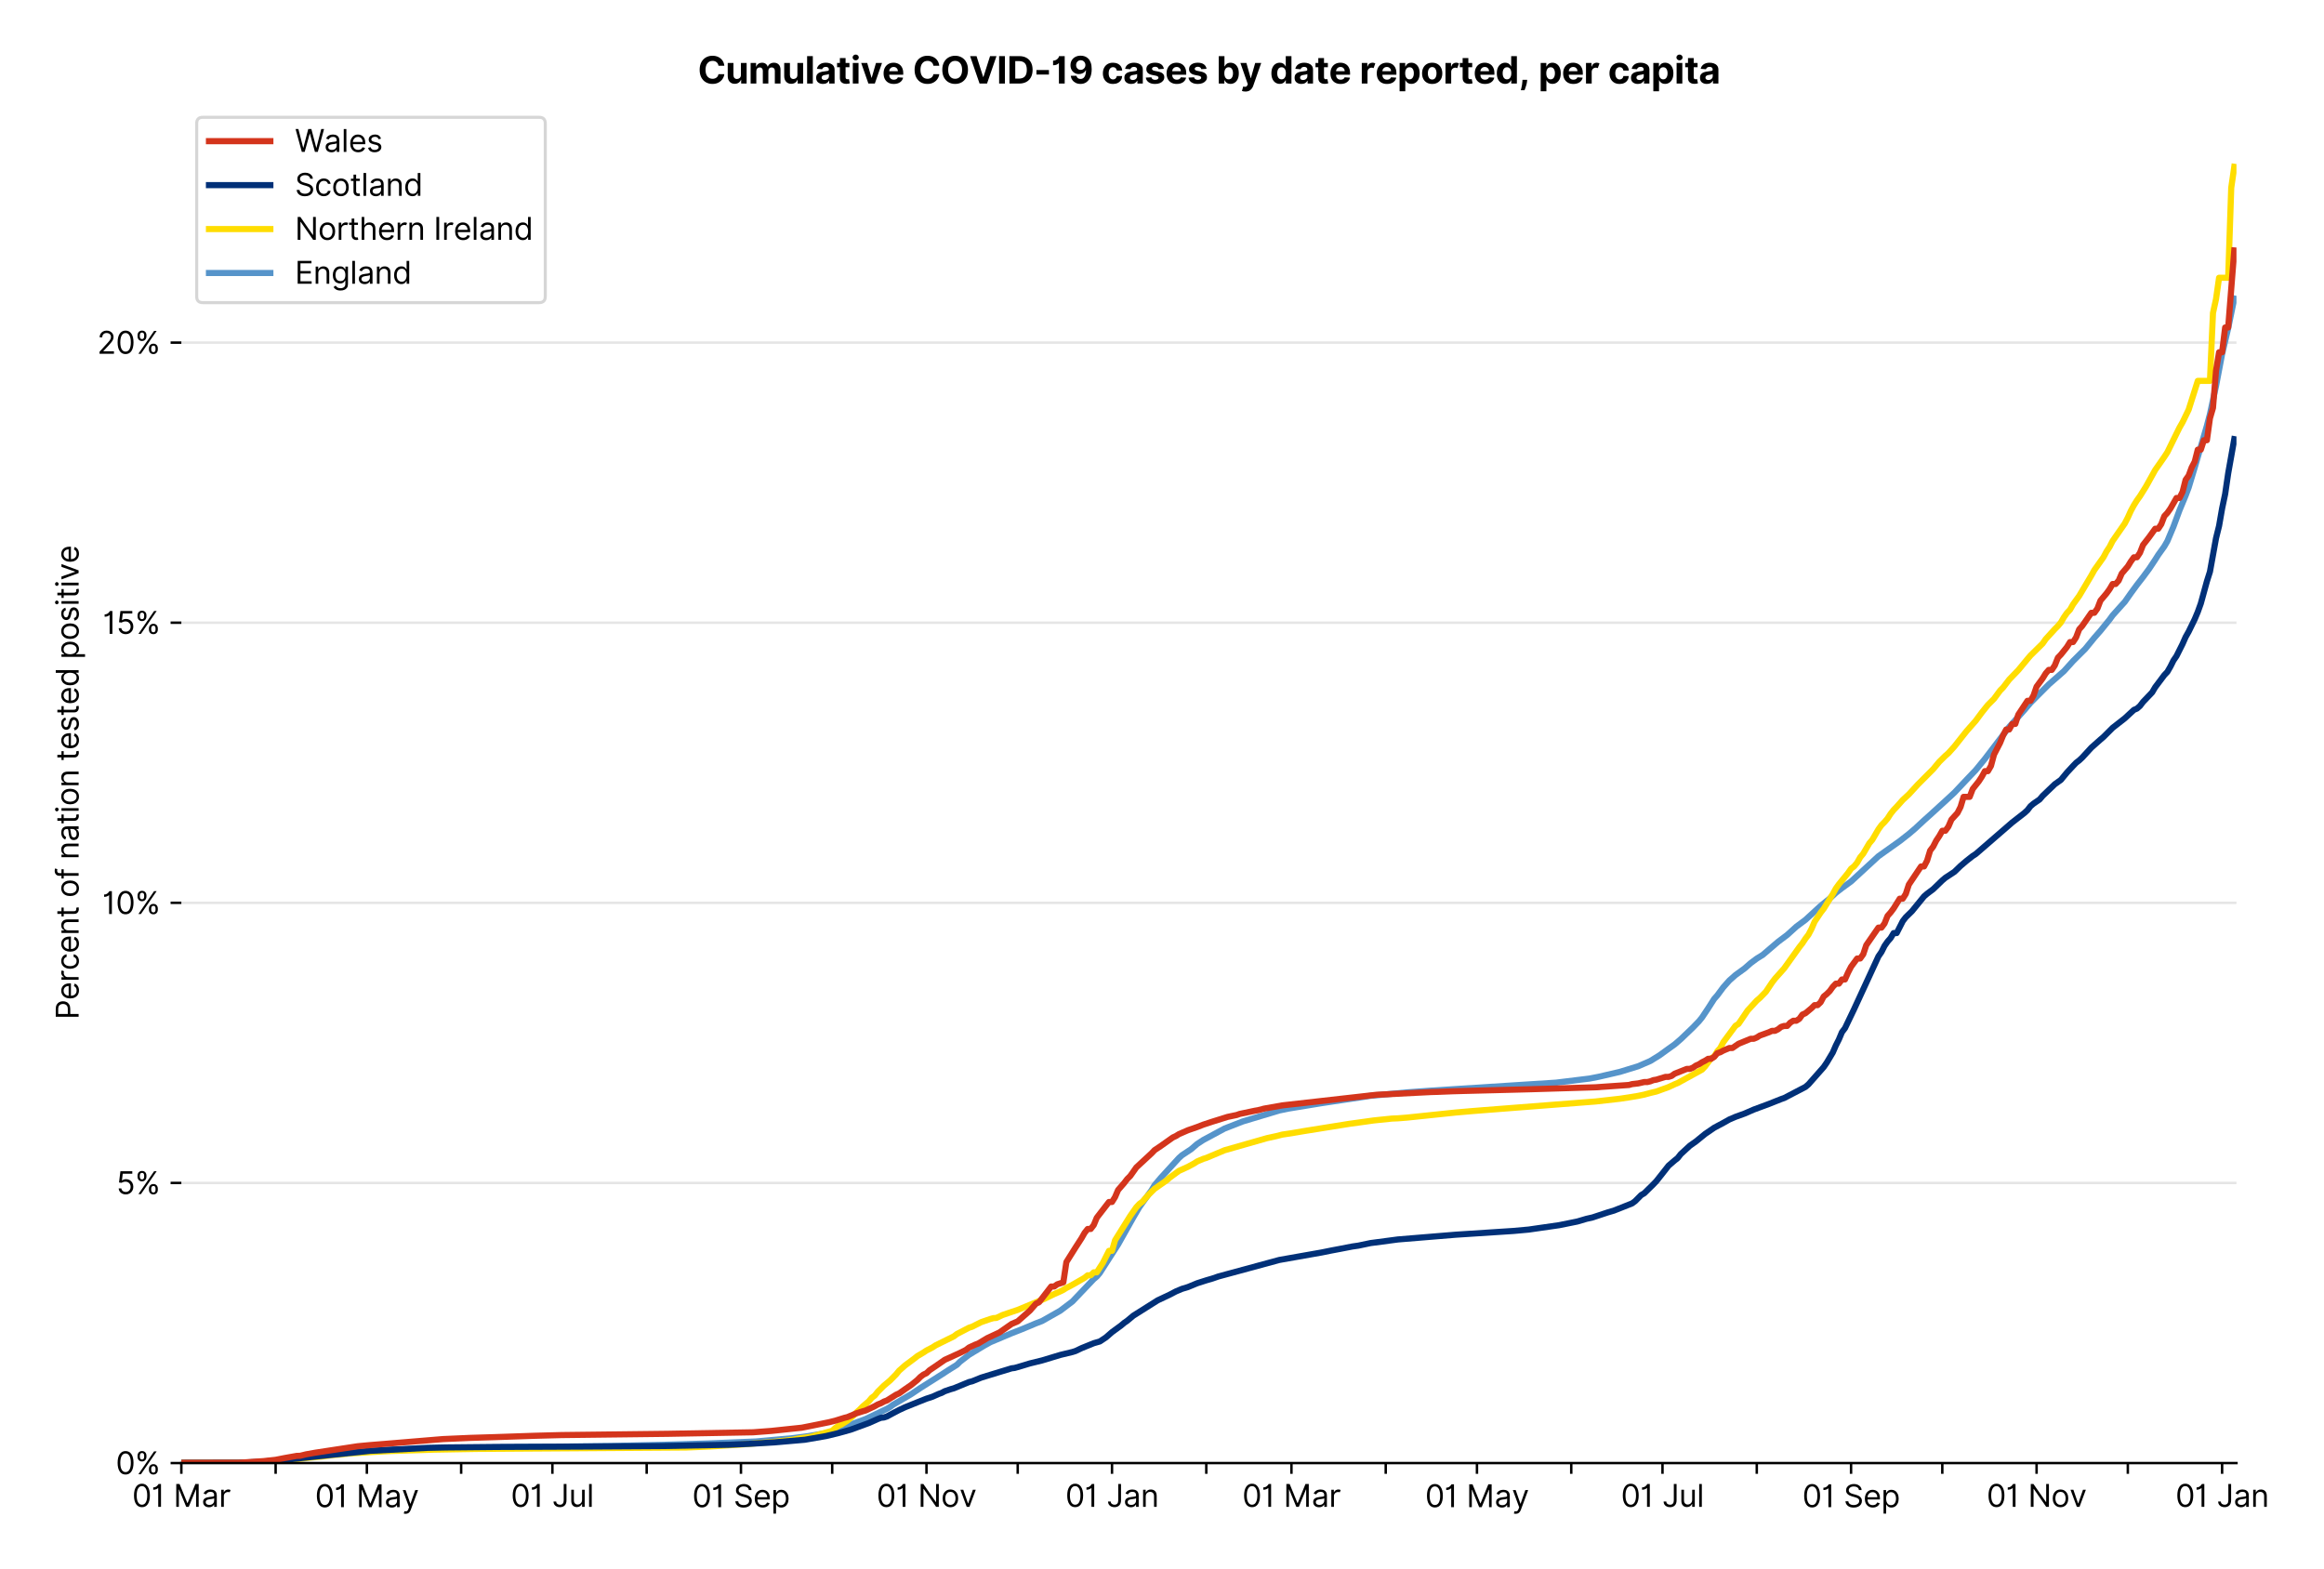 <?xml version="1.0" encoding="utf-8" standalone="no"?>
<!DOCTYPE svg PUBLIC "-//W3C//DTD SVG 1.1//EN"
  "http://www.w3.org/Graphics/SVG/1.1/DTD/svg11.dtd">
<svg xmlns:xlink="http://www.w3.org/1999/xlink" viewBox="0 0 757.206 511.234" xmlns="http://www.w3.org/2000/svg" version="1.1">
 <defs>
  <style type="text/css">*{stroke-linejoin: round; stroke-linecap: butt}</style>
 </defs>
 <g id="figure_1">
  <g id="patch_1">
   <path d="M 0 511.234 
L 757.206 511.234 
L 757.206 0 
L 0 0 
z
" style="fill: #ffffff"/>
  </g>
  <g id="axes_1">
   <g id="patch_2">
    <path d="M 59.086 476.745 
L 728.686 476.745 
L 728.686 33.225 
L 59.086 33.225 
z
" style="fill: #ffffff"/>
   </g>
   <g id="matplotlib.axis_1">
    <g id="xtick_1">
     <g id="line2d_1">
      <defs>
       <path id="m3152791853" d="M 0 0 
L 0 3.5 
" style="stroke: #000000; stroke-width: 0.8"/>
      </defs>
      <g>
       <use xlink:href="#m3152791853" x="59.086" y="476.745" style="stroke: #000000; stroke-width: 0.8"/>
      </g>
     </g>
     <g id="text_1">
      <!-- 01 Mar -->
      <g transform="translate(43.049 491.018)scale(0.1 -0.1)">
       <defs>
        <path id="Inter-Regular-30" d="M 2000 -64 
Q 1230 -64 806 561 
Q 382 1186 382 2327 
Q 382 3459 809 4088 
Q 1236 4718 2000 4718 
Q 2764 4718 3191 4088 
Q 3618 3459 3618 2327 
Q 3618 1186 3194 561 
Q 2771 -64 2000 -64 
z
M 2000 436 
Q 2509 436 2791 927 
Q 3073 1418 3073 2327 
Q 3073 3234 2789 3730 
Q 2505 4227 2000 4227 
Q 1496 4227 1211 3730 
Q 927 3234 927 2327 
Q 927 1418 1210 927 
Q 1493 436 2000 436 
z
" transform="scale(0.016)"/>
        <path id="Inter-Regular-31" d="M 1973 4655 
L 1973 0 
L 1409 0 
L 1409 3836 
L 1373 3836 
Q 1341 3773 1209 3692 
Q 1077 3611 868 3551 
Q 659 3491 391 3491 
L 391 3964 
Q 661 3964 859 4061 
Q 1057 4159 1190 4291 
Q 1323 4423 1392 4529 
Q 1461 4636 1473 4655 
L 1973 4655 
z
" transform="scale(0.016)"/>
        <path id="Inter-Regular-20" transform="scale(0.016)"/>
        <path id="Inter-Regular-4d" d="M 564 4655 
L 1236 4655 
L 2818 791 
L 2873 791 
L 4455 4655 
L 5127 4655 
L 5127 0 
L 4600 0 
L 4600 3536 
L 4555 3536 
L 3100 0 
L 2591 0 
L 1136 3536 
L 1091 3536 
L 1091 0 
L 564 0 
L 564 4655 
z
" transform="scale(0.016)"/>
        <path id="Inter-Regular-61" d="M 1518 -82 
Q 1186 -82 916 44 
Q 646 170 486 410 
Q 327 650 327 991 
Q 327 1291 445 1478 
Q 564 1666 761 1773 
Q 959 1880 1199 1933 
Q 1439 1986 1682 2018 
Q 2000 2059 2199 2080 
Q 2398 2102 2490 2154 
Q 2582 2207 2582 2336 
L 2582 2355 
Q 2582 2691 2399 2877 
Q 2216 3064 1846 3064 
Q 1461 3064 1243 2895 
Q 1025 2727 936 2536 
L 427 2718 
Q 564 3036 792 3214 
Q 1021 3393 1292 3464 
Q 1564 3536 1827 3536 
Q 1996 3536 2215 3496 
Q 2434 3457 2640 3334 
Q 2846 3211 2982 2963 
Q 3118 2716 3118 2300 
L 3118 0 
L 2582 0 
L 2582 473 
L 2555 473 
Q 2500 359 2373 229 
Q 2246 100 2034 9 
Q 1823 -82 1518 -82 
z
M 1600 400 
Q 1918 400 2137 525 
Q 2357 650 2469 847 
Q 2582 1045 2582 1264 
L 2582 1755 
Q 2548 1714 2433 1681 
Q 2318 1648 2169 1624 
Q 2021 1600 1881 1583 
Q 1741 1566 1655 1555 
Q 1446 1527 1265 1467 
Q 1084 1407 974 1287 
Q 864 1168 864 964 
Q 864 684 1072 542 
Q 1280 400 1600 400 
z
" transform="scale(0.016)"/>
        <path id="Inter-Regular-72" d="M 491 0 
L 491 3491 
L 1009 3491 
L 1009 2964 
L 1046 2964 
Q 1139 3223 1389 3384 
Q 1639 3545 1955 3545 
Q 2100 3545 2209 3511 
Q 2318 3477 2400 3418 
L 2218 2964 
Q 2161 2993 2085 3010 
Q 2009 3027 1909 3027 
Q 1527 3027 1277 2794 
Q 1027 2561 1027 2209 
L 1027 0 
L 491 0 
z
" transform="scale(0.016)"/>
       </defs>
       <use xlink:href="#Inter-Regular-30"/>
       <use xlink:href="#Inter-Regular-31" x="62.5"/>
       <use xlink:href="#Inter-Regular-20" x="106.676"/>
       <use xlink:href="#Inter-Regular-4d" x="134.801"/>
       <use xlink:href="#Inter-Regular-61" x="225.994"/>
       <use xlink:href="#Inter-Regular-72" x="282.386"/>
      </g>
     </g>
    </g>
    <g id="xtick_2">
     <g id="line2d_2">
      <g>
       <use xlink:href="#m3152791853" x="89.805" y="476.745" style="stroke: #000000; stroke-width: 0.8"/>
      </g>
     </g>
    </g>
    <g id="xtick_3">
     <g id="line2d_3">
      <g>
       <use xlink:href="#m3152791853" x="119.533" y="476.745" style="stroke: #000000; stroke-width: 0.8"/>
      </g>
     </g>
     <g id="text_2">
      <!-- 01 May -->
      <g transform="translate(102.63 491.117)scale(0.1 -0.1)">
       <defs>
        <path id="Inter-Regular-79" d="M 818 -1355 
Q 682 -1355 575 -1333 
Q 468 -1311 427 -1291 
L 564 -818 
Q 857 -893 1053 -814 
Q 1250 -736 1391 -345 
L 1509 -18 
L 218 3491 
L 800 3491 
L 1764 709 
L 1800 709 
L 2764 3491 
L 3346 3491 
L 1846 -564 
Q 1550 -1355 818 -1355 
z
" transform="scale(0.016)"/>
       </defs>
       <use xlink:href="#Inter-Regular-30"/>
       <use xlink:href="#Inter-Regular-31" x="62.5"/>
       <use xlink:href="#Inter-Regular-20" x="106.676"/>
       <use xlink:href="#Inter-Regular-4d" x="134.801"/>
       <use xlink:href="#Inter-Regular-61" x="225.994"/>
       <use xlink:href="#Inter-Regular-79" x="282.386"/>
      </g>
     </g>
    </g>
    <g id="xtick_4">
     <g id="line2d_4">
      <g>
       <use xlink:href="#m3152791853" x="150.252" y="476.745" style="stroke: #000000; stroke-width: 0.8"/>
      </g>
     </g>
    </g>
    <g id="xtick_5">
     <g id="line2d_5">
      <g>
       <use xlink:href="#m3152791853" x="179.981" y="476.745" style="stroke: #000000; stroke-width: 0.8"/>
      </g>
     </g>
     <g id="text_3">
      <!-- 01 Jul -->
      <g transform="translate(166.437 491.018)scale(0.1 -0.1)">
       <defs>
        <path id="Inter-Regular-4a" d="M 2346 4655 
L 2909 4655 
L 2909 1327 
Q 2909 657 2549 296 
Q 2189 -64 1582 -64 
Q 1200 -64 902 76 
Q 605 216 434 475 
Q 264 734 264 1091 
L 818 1091 
Q 818 795 1034 615 
Q 1250 436 1582 436 
Q 1948 436 2147 664 
Q 2346 893 2346 1327 
L 2346 4655 
z
" transform="scale(0.016)"/>
        <path id="Inter-Regular-75" d="M 2691 1427 
L 2691 3491 
L 3227 3491 
L 3227 0 
L 2691 0 
L 2691 591 
L 2655 591 
Q 2532 325 2273 140 
Q 2014 -45 1618 -45 
Q 1127 -45 809 280 
Q 491 605 491 1273 
L 491 3491 
L 1027 3491 
L 1027 1309 
Q 1027 927 1242 700 
Q 1457 473 1791 473 
Q 1991 473 2199 575 
Q 2407 677 2549 888 
Q 2691 1100 2691 1427 
z
" transform="scale(0.016)"/>
        <path id="Inter-Regular-6c" d="M 1027 4655 
L 1027 0 
L 491 0 
L 491 4655 
L 1027 4655 
z
" transform="scale(0.016)"/>
       </defs>
       <use xlink:href="#Inter-Regular-30"/>
       <use xlink:href="#Inter-Regular-31" x="62.5"/>
       <use xlink:href="#Inter-Regular-20" x="106.676"/>
       <use xlink:href="#Inter-Regular-4a" x="134.801"/>
       <use xlink:href="#Inter-Regular-75" x="189.063"/>
       <use xlink:href="#Inter-Regular-6c" x="247.159"/>
      </g>
     </g>
    </g>
    <g id="xtick_6">
     <g id="line2d_6">
      <g>
       <use xlink:href="#m3152791853" x="210.7" y="476.745" style="stroke: #000000; stroke-width: 0.8"/>
      </g>
     </g>
    </g>
    <g id="xtick_7">
     <g id="line2d_7">
      <g>
       <use xlink:href="#m3152791853" x="241.419" y="476.745" style="stroke: #000000; stroke-width: 0.8"/>
      </g>
     </g>
     <g id="text_4">
      <!-- 01 Sep -->
      <g transform="translate(225.531 491.117)scale(0.1 -0.1)">
       <defs>
        <path id="Inter-Regular-53" d="M 3109 3491 
Q 3068 3836 2777 4027 
Q 2486 4218 2064 4218 
Q 1600 4218 1318 3999 
Q 1036 3780 1036 3445 
Q 1036 3195 1189 3042 
Q 1343 2889 1553 2803 
Q 1764 2718 1936 2673 
L 2409 2545 
Q 2591 2498 2815 2414 
Q 3039 2330 3244 2185 
Q 3450 2041 3584 1816 
Q 3718 1591 3718 1264 
Q 3718 886 3521 581 
Q 3325 277 2949 97 
Q 2573 -82 2036 -82 
Q 1286 -82 845 272 
Q 405 627 364 1200 
L 946 1200 
Q 968 936 1124 764 
Q 1280 593 1519 510 
Q 1759 427 2036 427 
Q 2359 427 2616 533 
Q 2873 639 3023 828 
Q 3173 1018 3173 1273 
Q 3173 1505 3043 1650 
Q 2914 1795 2702 1886 
Q 2491 1977 2246 2045 
L 1673 2209 
Q 1127 2366 809 2657 
Q 491 2948 491 3418 
Q 491 3809 703 4101 
Q 916 4393 1276 4555 
Q 1636 4718 2082 4718 
Q 2532 4718 2882 4558 
Q 3232 4398 3437 4120 
Q 3643 3843 3655 3491 
L 3109 3491 
z
" transform="scale(0.016)"/>
        <path id="Inter-Regular-65" d="M 1955 -73 
Q 1450 -73 1085 151 
Q 721 375 524 778 
Q 327 1182 327 1718 
Q 327 2255 524 2665 
Q 721 3075 1074 3305 
Q 1427 3536 1900 3536 
Q 2173 3536 2439 3445 
Q 2705 3355 2923 3151 
Q 3141 2948 3270 2614 
Q 3400 2280 3400 1791 
L 3400 1564 
L 866 1564 
Q 884 1005 1183 707 
Q 1482 409 1955 409 
Q 2271 409 2498 545 
Q 2725 682 2827 955 
L 3346 809 
Q 3223 414 2854 170 
Q 2486 -73 1955 -73 
z
M 866 2027 
L 2855 2027 
Q 2855 2470 2595 2762 
Q 2336 3055 1900 3055 
Q 1593 3055 1368 2911 
Q 1143 2768 1013 2533 
Q 884 2298 866 2027 
z
" transform="scale(0.016)"/>
        <path id="Inter-Regular-70" d="M 491 -1309 
L 491 3491 
L 1009 3491 
L 1009 2936 
L 1073 2936 
Q 1132 3027 1237 3169 
Q 1343 3311 1542 3423 
Q 1741 3536 2082 3536 
Q 2523 3536 2859 3315 
Q 3196 3095 3384 2690 
Q 3573 2286 3573 1736 
Q 3573 1182 3384 776 
Q 3196 370 2861 148 
Q 2527 -73 2091 -73 
Q 1755 -73 1552 39 
Q 1350 152 1241 296 
Q 1132 441 1073 536 
L 1027 536 
L 1027 -1309 
L 491 -1309 
z
M 1018 1745 
Q 1018 1152 1276 780 
Q 1534 409 2018 409 
Q 2355 409 2581 587 
Q 2807 766 2921 1069 
Q 3036 1373 3036 1745 
Q 3036 2114 2923 2410 
Q 2811 2707 2585 2881 
Q 2359 3055 2018 3055 
Q 1527 3055 1272 2693 
Q 1018 2332 1018 1745 
z
" transform="scale(0.016)"/>
       </defs>
       <use xlink:href="#Inter-Regular-30"/>
       <use xlink:href="#Inter-Regular-31" x="62.5"/>
       <use xlink:href="#Inter-Regular-20" x="106.676"/>
       <use xlink:href="#Inter-Regular-53" x="134.801"/>
       <use xlink:href="#Inter-Regular-65" x="198.58"/>
       <use xlink:href="#Inter-Regular-70" x="256.818"/>
      </g>
     </g>
    </g>
    <g id="xtick_8">
     <g id="line2d_8">
      <g>
       <use xlink:href="#m3152791853" x="271.147" y="476.745" style="stroke: #000000; stroke-width: 0.8"/>
      </g>
     </g>
    </g>
    <g id="xtick_9">
     <g id="line2d_9">
      <g>
       <use xlink:href="#m3152791853" x="301.866" y="476.745" style="stroke: #000000; stroke-width: 0.8"/>
      </g>
     </g>
     <g id="text_5">
      <!-- 01 Nov -->
      <g transform="translate(285.595 491.018)scale(0.1 -0.1)">
       <defs>
        <path id="Inter-Regular-4e" d="M 4255 4655 
L 4255 0 
L 3709 0 
L 1173 3655 
L 1127 3655 
L 1127 0 
L 564 0 
L 564 4655 
L 1109 4655 
L 3655 991 
L 3700 991 
L 3700 4655 
L 4255 4655 
z
" transform="scale(0.016)"/>
        <path id="Inter-Regular-6f" d="M 1909 -73 
Q 1436 -73 1080 152 
Q 725 377 526 781 
Q 327 1186 327 1727 
Q 327 2273 526 2679 
Q 725 3086 1080 3311 
Q 1436 3536 1909 3536 
Q 2382 3536 2737 3311 
Q 3093 3086 3292 2679 
Q 3491 2273 3491 1727 
Q 3491 1186 3292 781 
Q 3093 377 2737 152 
Q 2382 -73 1909 -73 
z
M 1909 409 
Q 2268 409 2500 593 
Q 2732 777 2843 1077 
Q 2955 1377 2955 1727 
Q 2955 2077 2843 2379 
Q 2732 2682 2500 2868 
Q 2268 3055 1909 3055 
Q 1550 3055 1318 2868 
Q 1086 2682 975 2379 
Q 864 2077 864 1727 
Q 864 1377 975 1077 
Q 1086 777 1318 593 
Q 1550 409 1909 409 
z
" transform="scale(0.016)"/>
        <path id="Inter-Regular-76" d="M 3346 3491 
L 2055 0 
L 1509 0 
L 218 3491 
L 800 3491 
L 1764 709 
L 1800 709 
L 2764 3491 
L 3346 3491 
z
" transform="scale(0.016)"/>
       </defs>
       <use xlink:href="#Inter-Regular-30"/>
       <use xlink:href="#Inter-Regular-31" x="62.5"/>
       <use xlink:href="#Inter-Regular-20" x="106.676"/>
       <use xlink:href="#Inter-Regular-4e" x="134.801"/>
       <use xlink:href="#Inter-Regular-6f" x="210.085"/>
       <use xlink:href="#Inter-Regular-76" x="269.744"/>
      </g>
     </g>
    </g>
    <g id="xtick_10">
     <g id="line2d_10">
      <g>
       <use xlink:href="#m3152791853" x="331.594" y="476.745" style="stroke: #000000; stroke-width: 0.8"/>
      </g>
     </g>
    </g>
    <g id="xtick_11">
     <g id="line2d_11">
      <g>
       <use xlink:href="#m3152791853" x="362.314" y="476.745" style="stroke: #000000; stroke-width: 0.8"/>
      </g>
     </g>
     <g id="text_6">
      <!-- 01 Jan -->
      <g transform="translate(347.114 491.018)scale(0.1 -0.1)">
       <defs>
        <path id="Inter-Regular-6e" d="M 1027 2100 
L 1027 0 
L 491 0 
L 491 3491 
L 1009 3491 
L 1009 2945 
L 1055 2945 
Q 1177 3211 1427 3373 
Q 1677 3536 2073 3536 
Q 2602 3536 2928 3211 
Q 3255 2886 3255 2218 
L 3255 0 
L 2718 0 
L 2718 2182 
Q 2718 2593 2504 2824 
Q 2291 3055 1918 3055 
Q 1534 3055 1280 2806 
Q 1027 2557 1027 2100 
z
" transform="scale(0.016)"/>
       </defs>
       <use xlink:href="#Inter-Regular-30"/>
       <use xlink:href="#Inter-Regular-31" x="62.5"/>
       <use xlink:href="#Inter-Regular-20" x="106.676"/>
       <use xlink:href="#Inter-Regular-4a" x="134.801"/>
       <use xlink:href="#Inter-Regular-61" x="189.063"/>
       <use xlink:href="#Inter-Regular-6e" x="245.455"/>
      </g>
     </g>
    </g>
    <g id="xtick_12">
     <g id="line2d_12">
      <g>
       <use xlink:href="#m3152791853" x="393.033" y="476.745" style="stroke: #000000; stroke-width: 0.8"/>
      </g>
     </g>
    </g>
    <g id="xtick_13">
     <g id="line2d_13">
      <g>
       <use xlink:href="#m3152791853" x="420.779" y="476.745" style="stroke: #000000; stroke-width: 0.8"/>
      </g>
     </g>
     <g id="text_7">
      <!-- 01 Mar -->
      <g transform="translate(404.742 491.018)scale(0.1 -0.1)">
       <use xlink:href="#Inter-Regular-30"/>
       <use xlink:href="#Inter-Regular-31" x="62.5"/>
       <use xlink:href="#Inter-Regular-20" x="106.676"/>
       <use xlink:href="#Inter-Regular-4d" x="134.801"/>
       <use xlink:href="#Inter-Regular-61" x="225.994"/>
       <use xlink:href="#Inter-Regular-72" x="282.386"/>
      </g>
     </g>
    </g>
    <g id="xtick_14">
     <g id="line2d_14">
      <g>
       <use xlink:href="#m3152791853" x="451.498" y="476.745" style="stroke: #000000; stroke-width: 0.8"/>
      </g>
     </g>
    </g>
    <g id="xtick_15">
     <g id="line2d_15">
      <g>
       <use xlink:href="#m3152791853" x="481.226" y="476.745" style="stroke: #000000; stroke-width: 0.8"/>
      </g>
     </g>
     <g id="text_8">
      <!-- 01 May -->
      <g transform="translate(464.323 491.117)scale(0.1 -0.1)">
       <use xlink:href="#Inter-Regular-30"/>
       <use xlink:href="#Inter-Regular-31" x="62.5"/>
       <use xlink:href="#Inter-Regular-20" x="106.676"/>
       <use xlink:href="#Inter-Regular-4d" x="134.801"/>
       <use xlink:href="#Inter-Regular-61" x="225.994"/>
       <use xlink:href="#Inter-Regular-79" x="282.386"/>
      </g>
     </g>
    </g>
    <g id="xtick_16">
     <g id="line2d_16">
      <g>
       <use xlink:href="#m3152791853" x="511.946" y="476.745" style="stroke: #000000; stroke-width: 0.8"/>
      </g>
     </g>
    </g>
    <g id="xtick_17">
     <g id="line2d_17">
      <g>
       <use xlink:href="#m3152791853" x="541.674" y="476.745" style="stroke: #000000; stroke-width: 0.8"/>
      </g>
     </g>
     <g id="text_9">
      <!-- 01 Jul -->
      <g transform="translate(528.13 491.018)scale(0.1 -0.1)">
       <use xlink:href="#Inter-Regular-30"/>
       <use xlink:href="#Inter-Regular-31" x="62.5"/>
       <use xlink:href="#Inter-Regular-20" x="106.676"/>
       <use xlink:href="#Inter-Regular-4a" x="134.801"/>
       <use xlink:href="#Inter-Regular-75" x="189.063"/>
       <use xlink:href="#Inter-Regular-6c" x="247.159"/>
      </g>
     </g>
    </g>
    <g id="xtick_18">
     <g id="line2d_18">
      <g>
       <use xlink:href="#m3152791853" x="572.393" y="476.745" style="stroke: #000000; stroke-width: 0.8"/>
      </g>
     </g>
    </g>
    <g id="xtick_19">
     <g id="line2d_19">
      <g>
       <use xlink:href="#m3152791853" x="603.112" y="476.745" style="stroke: #000000; stroke-width: 0.8"/>
      </g>
     </g>
     <g id="text_10">
      <!-- 01 Sep -->
      <g transform="translate(587.225 491.117)scale(0.1 -0.1)">
       <use xlink:href="#Inter-Regular-30"/>
       <use xlink:href="#Inter-Regular-31" x="62.5"/>
       <use xlink:href="#Inter-Regular-20" x="106.676"/>
       <use xlink:href="#Inter-Regular-53" x="134.801"/>
       <use xlink:href="#Inter-Regular-65" x="198.58"/>
       <use xlink:href="#Inter-Regular-70" x="256.818"/>
      </g>
     </g>
    </g>
    <g id="xtick_20">
     <g id="line2d_20">
      <g>
       <use xlink:href="#m3152791853" x="632.84" y="476.745" style="stroke: #000000; stroke-width: 0.8"/>
      </g>
     </g>
    </g>
    <g id="xtick_21">
     <g id="line2d_21">
      <g>
       <use xlink:href="#m3152791853" x="663.559" y="476.745" style="stroke: #000000; stroke-width: 0.8"/>
      </g>
     </g>
     <g id="text_11">
      <!-- 01 Nov -->
      <g transform="translate(647.288 491.018)scale(0.1 -0.1)">
       <use xlink:href="#Inter-Regular-30"/>
       <use xlink:href="#Inter-Regular-31" x="62.5"/>
       <use xlink:href="#Inter-Regular-20" x="106.676"/>
       <use xlink:href="#Inter-Regular-4e" x="134.801"/>
       <use xlink:href="#Inter-Regular-6f" x="210.085"/>
       <use xlink:href="#Inter-Regular-76" x="269.744"/>
      </g>
     </g>
    </g>
    <g id="xtick_22">
     <g id="line2d_22">
      <g>
       <use xlink:href="#m3152791853" x="693.288" y="476.745" style="stroke: #000000; stroke-width: 0.8"/>
      </g>
     </g>
    </g>
    <g id="xtick_23">
     <g id="line2d_23">
      <g>
       <use xlink:href="#m3152791853" x="724.007" y="476.745" style="stroke: #000000; stroke-width: 0.8"/>
      </g>
     </g>
     <g id="text_12">
      <!-- 01 Jan -->
      <g transform="translate(708.808 491.018)scale(0.1 -0.1)">
       <use xlink:href="#Inter-Regular-30"/>
       <use xlink:href="#Inter-Regular-31" x="62.5"/>
       <use xlink:href="#Inter-Regular-20" x="106.676"/>
       <use xlink:href="#Inter-Regular-4a" x="134.801"/>
       <use xlink:href="#Inter-Regular-61" x="189.063"/>
       <use xlink:href="#Inter-Regular-6e" x="245.455"/>
      </g>
     </g>
    </g>
   </g>
   <g id="matplotlib.axis_2">
    <g id="ytick_1">
     <g id="line2d_24">
      <path d="M 59.086 476.745 
L 728.686 476.745 
" clip-path="url(#p2a2d4ce8be)" style="fill: none; stroke: #e5e5e5; stroke-width: 0.8; stroke-linecap: square"/>
     </g>
     <g id="line2d_25">
      <defs>
       <path id="ma2ae832828" d="M 0 0 
L -3.5 0 
" style="stroke: #000000; stroke-width: 0.8"/>
      </defs>
      <g>
       <use xlink:href="#ma2ae832828" x="59.086" y="476.745" style="stroke: #000000; stroke-width: 0.8"/>
      </g>
     </g>
     <g id="text_13">
      <!-- 0% -->
      <g transform="translate(37.711 480.382)scale(0.1 -0.1)">
       <defs>
        <path id="Inter-Regular-25" d="M 2855 873 
L 2855 1118 
Q 2855 1373 2960 1585 
Q 3066 1798 3269 1926 
Q 3473 2055 3764 2055 
Q 4059 2055 4259 1926 
Q 4459 1798 4561 1585 
Q 4664 1373 4664 1118 
L 4664 873 
Q 4664 618 4560 405 
Q 4457 193 4256 64 
Q 4055 -64 3764 -64 
Q 3468 -64 3266 64 
Q 3064 193 2959 405 
Q 2855 618 2855 873 
z
M 536 3536 
L 536 3782 
Q 536 4036 642 4248 
Q 748 4461 951 4589 
Q 1155 4718 1446 4718 
Q 1741 4718 1941 4589 
Q 2141 4461 2243 4248 
Q 2346 4036 2346 3782 
L 2346 3536 
Q 2346 3282 2242 3069 
Q 2139 2857 1937 2728 
Q 1736 2600 1446 2600 
Q 1150 2600 948 2728 
Q 746 2857 641 3069 
Q 536 3282 536 3536 
z
M 709 0 
L 3909 4655 
L 4427 4655 
L 1227 0 
L 709 0 
z
M 3318 1118 
L 3318 873 
Q 3318 661 3418 494 
Q 3518 327 3764 327 
Q 4002 327 4101 494 
Q 4200 661 4200 873 
L 4200 1118 
Q 4200 1330 4104 1497 
Q 4009 1664 3764 1664 
Q 3525 1664 3421 1497 
Q 3318 1330 3318 1118 
z
M 1000 3782 
L 1000 3536 
Q 1000 3325 1100 3158 
Q 1200 2991 1446 2991 
Q 1684 2991 1783 3158 
Q 1882 3325 1882 3536 
L 1882 3782 
Q 1882 3993 1786 4160 
Q 1691 4327 1446 4327 
Q 1207 4327 1103 4160 
Q 1000 3993 1000 3782 
z
" transform="scale(0.016)"/>
       </defs>
       <use xlink:href="#Inter-Regular-30"/>
       <use xlink:href="#Inter-Regular-25" x="62.5"/>
      </g>
     </g>
    </g>
    <g id="ytick_2">
     <g id="line2d_26">
      <path d="M 59.086 385.468 
L 728.686 385.468 
" clip-path="url(#p2a2d4ce8be)" style="fill: none; stroke: #e5e5e5; stroke-width: 0.8; stroke-linecap: square"/>
     </g>
     <g id="line2d_27">
      <g>
       <use xlink:href="#ma2ae832828" x="59.086" y="385.468" style="stroke: #000000; stroke-width: 0.8"/>
      </g>
     </g>
     <g id="text_14">
      <!-- 5% -->
      <g transform="translate(37.881 389.105)scale(0.1 -0.1)">
       <defs>
        <path id="Inter-Regular-35" d="M 1936 -64 
Q 1536 -64 1216 95 
Q 896 255 702 532 
Q 509 809 491 1164 
L 1036 1164 
Q 1068 848 1324 642 
Q 1580 436 1936 436 
Q 2223 436 2447 570 
Q 2671 705 2799 940 
Q 2927 1175 2927 1473 
Q 2927 1777 2794 2017 
Q 2661 2257 2429 2395 
Q 2198 2534 1900 2536 
Q 1686 2539 1461 2472 
Q 1236 2405 1091 2300 
L 564 2364 
L 846 4655 
L 3264 4655 
L 3264 4155 
L 1318 4155 
L 1155 2782 
L 1182 2782 
Q 1325 2895 1541 2970 
Q 1757 3045 1991 3045 
Q 2418 3045 2753 2842 
Q 3089 2639 3281 2286 
Q 3473 1934 3473 1482 
Q 3473 1036 3274 687 
Q 3075 339 2727 137 
Q 2380 -64 1936 -64 
z
" transform="scale(0.016)"/>
       </defs>
       <use xlink:href="#Inter-Regular-35"/>
       <use xlink:href="#Inter-Regular-25" x="60.795"/>
      </g>
     </g>
    </g>
    <g id="ytick_3">
     <g id="line2d_28">
      <path d="M 59.086 294.191 
L 728.686 294.191 
" clip-path="url(#p2a2d4ce8be)" style="fill: none; stroke: #e5e5e5; stroke-width: 0.8; stroke-linecap: square"/>
     </g>
     <g id="line2d_29">
      <g>
       <use xlink:href="#ma2ae832828" x="59.086" y="294.191" style="stroke: #000000; stroke-width: 0.8"/>
      </g>
     </g>
     <g id="text_15">
      <!-- 10% -->
      <g transform="translate(33.294 297.828)scale(0.1 -0.1)">
       <use xlink:href="#Inter-Regular-31"/>
       <use xlink:href="#Inter-Regular-30" x="44.176"/>
       <use xlink:href="#Inter-Regular-25" x="106.676"/>
      </g>
     </g>
    </g>
    <g id="ytick_4">
     <g id="line2d_30">
      <path d="M 59.086 202.915 
L 728.686 202.915 
" clip-path="url(#p2a2d4ce8be)" style="fill: none; stroke: #e5e5e5; stroke-width: 0.8; stroke-linecap: square"/>
     </g>
     <g id="line2d_31">
      <g>
       <use xlink:href="#ma2ae832828" x="59.086" y="202.915" style="stroke: #000000; stroke-width: 0.8"/>
      </g>
     </g>
     <g id="text_16">
      <!-- 15% -->
      <g transform="translate(33.464 206.551)scale(0.1 -0.1)">
       <use xlink:href="#Inter-Regular-31"/>
       <use xlink:href="#Inter-Regular-35" x="44.176"/>
       <use xlink:href="#Inter-Regular-25" x="104.972"/>
      </g>
     </g>
    </g>
    <g id="ytick_5">
     <g id="line2d_32">
      <path d="M 59.086 111.638 
L 728.686 111.638 
" clip-path="url(#p2a2d4ce8be)" style="fill: none; stroke: #e5e5e5; stroke-width: 0.8; stroke-linecap: square"/>
     </g>
     <g id="line2d_33">
      <g>
       <use xlink:href="#ma2ae832828" x="59.086" y="111.638" style="stroke: #000000; stroke-width: 0.8"/>
      </g>
     </g>
     <g id="text_17">
      <!-- 20% -->
      <g transform="translate(31.659 115.275)scale(0.1 -0.1)">
       <defs>
        <path id="Inter-Regular-32" d="M 482 0 
L 482 409 
L 2018 2091 
Q 2289 2386 2464 2605 
Q 2639 2825 2724 3019 
Q 2809 3214 2809 3427 
Q 2809 3795 2553 4011 
Q 2298 4227 1918 4227 
Q 1514 4227 1275 3985 
Q 1036 3743 1036 3345 
L 500 3345 
Q 500 3755 688 4064 
Q 877 4373 1203 4545 
Q 1530 4718 1936 4718 
Q 2346 4718 2661 4545 
Q 2977 4373 3156 4079 
Q 3336 3786 3336 3427 
Q 3336 3170 3244 2926 
Q 3152 2682 2926 2383 
Q 2700 2084 2300 1655 
L 1255 536 
L 1255 500 
L 3418 500 
L 3418 0 
L 482 0 
z
" transform="scale(0.016)"/>
       </defs>
       <use xlink:href="#Inter-Regular-32"/>
       <use xlink:href="#Inter-Regular-30" x="60.511"/>
       <use xlink:href="#Inter-Regular-25" x="123.011"/>
      </g>
     </g>
    </g>
    <g id="text_18">
     <!-- Percent of nation tested positive -->
     <g transform="translate(25.614 332.215)rotate(-90)scale(0.1 -0.1)">
      <defs>
       <path id="Inter-Regular-50" d="M 564 0 
L 564 4655 
L 2136 4655 
Q 2684 4655 3033 4458 
Q 3382 4261 3550 3927 
Q 3718 3593 3718 3182 
Q 3718 2770 3551 2434 
Q 3384 2098 3036 1899 
Q 2689 1700 2146 1700 
L 1127 1700 
L 1127 0 
L 564 0 
z
M 1127 2200 
L 2127 2200 
Q 2689 2200 2926 2482 
Q 3164 2764 3164 3182 
Q 3164 3602 2925 3878 
Q 2686 4155 2118 4155 
L 1127 4155 
L 1127 2200 
z
" transform="scale(0.016)"/>
       <path id="Inter-Regular-63" d="M 1909 -73 
Q 1418 -73 1063 159 
Q 709 391 518 798 
Q 327 1205 327 1727 
Q 327 2259 524 2667 
Q 721 3075 1074 3305 
Q 1427 3536 1900 3536 
Q 2268 3536 2563 3400 
Q 2859 3264 3047 3018 
Q 3236 2773 3282 2445 
L 2746 2445 
Q 2684 2684 2474 2869 
Q 2264 3055 1909 3055 
Q 1439 3055 1151 2697 
Q 864 2339 864 1745 
Q 864 1139 1148 774 
Q 1432 409 1909 409 
Q 2223 409 2447 570 
Q 2671 732 2746 1018 
L 3282 1018 
Q 3236 709 3058 462 
Q 2880 216 2588 71 
Q 2296 -73 1909 -73 
z
" transform="scale(0.016)"/>
       <path id="Inter-Regular-74" d="M 2009 3491 
L 2009 3036 
L 1264 3036 
L 1264 1000 
Q 1264 773 1331 660 
Q 1398 548 1503 510 
Q 1609 473 1727 473 
Q 1816 473 1873 483 
Q 1930 493 1964 500 
L 2073 18 
Q 2018 -2 1920 -23 
Q 1823 -45 1673 -45 
Q 1446 -45 1228 52 
Q 1011 150 869 350 
Q 727 550 727 855 
L 727 3036 
L 200 3036 
L 200 3491 
L 727 3491 
L 727 4327 
L 1264 4327 
L 1264 3491 
L 2009 3491 
z
" transform="scale(0.016)"/>
       <path id="Inter-Regular-66" d="M 2046 3491 
L 2046 3036 
L 1264 3036 
L 1264 0 
L 727 0 
L 727 3036 
L 164 3036 
L 164 3491 
L 727 3491 
L 727 3973 
Q 727 4273 868 4473 
Q 1009 4673 1234 4773 
Q 1459 4873 1709 4873 
Q 1907 4873 2032 4841 
Q 2157 4809 2218 4782 
L 2064 4318 
Q 2023 4332 1951 4352 
Q 1880 4373 1764 4373 
Q 1498 4373 1381 4239 
Q 1264 4105 1264 3845 
L 1264 3491 
L 2046 3491 
z
" transform="scale(0.016)"/>
       <path id="Inter-Regular-69" d="M 491 0 
L 491 3491 
L 1027 3491 
L 1027 0 
L 491 0 
z
M 764 4073 
Q 607 4073 494 4179 
Q 382 4286 382 4436 
Q 382 4586 494 4693 
Q 607 4800 764 4800 
Q 921 4800 1033 4693 
Q 1146 4586 1146 4436 
Q 1146 4286 1033 4179 
Q 921 4073 764 4073 
z
" transform="scale(0.016)"/>
       <path id="Inter-Regular-73" d="M 2964 2709 
L 2482 2573 
Q 2411 2755 2245 2914 
Q 2080 3073 1727 3073 
Q 1407 3073 1194 2926 
Q 982 2780 982 2555 
Q 982 2355 1127 2239 
Q 1273 2123 1582 2045 
L 2100 1918 
Q 3027 1691 3027 973 
Q 3027 673 2855 436 
Q 2684 200 2377 63 
Q 2071 -73 1664 -73 
Q 1130 -73 780 159 
Q 430 391 336 836 
L 846 964 
Q 989 400 1655 400 
Q 2030 400 2251 560 
Q 2473 720 2473 945 
Q 2473 1316 1955 1436 
L 1373 1573 
Q 893 1686 669 1926 
Q 446 2166 446 2527 
Q 446 2823 613 3050 
Q 780 3277 1069 3406 
Q 1359 3536 1727 3536 
Q 2246 3536 2542 3309 
Q 2839 3082 2964 2709 
z
" transform="scale(0.016)"/>
       <path id="Inter-Regular-64" d="M 1809 -73 
Q 1373 -73 1039 148 
Q 705 370 516 776 
Q 327 1182 327 1736 
Q 327 2286 516 2690 
Q 705 3095 1041 3315 
Q 1377 3536 1818 3536 
Q 2159 3536 2358 3423 
Q 2557 3311 2662 3169 
Q 2768 3027 2827 2936 
L 2873 2936 
L 2873 4655 
L 3409 4655 
L 3409 0 
L 2891 0 
L 2891 536 
L 2827 536 
Q 2768 441 2659 296 
Q 2550 152 2348 39 
Q 2146 -73 1809 -73 
z
M 1882 409 
Q 2366 409 2624 780 
Q 2882 1152 2882 1745 
Q 2882 2332 2627 2693 
Q 2373 3055 1882 3055 
Q 1541 3055 1315 2881 
Q 1089 2707 976 2410 
Q 864 2114 864 1745 
Q 864 1373 978 1069 
Q 1093 766 1319 587 
Q 1546 409 1882 409 
z
" transform="scale(0.016)"/>
      </defs>
      <use xlink:href="#Inter-Regular-50"/>
      <use xlink:href="#Inter-Regular-65" x="63.494"/>
      <use xlink:href="#Inter-Regular-72" x="121.733"/>
      <use xlink:href="#Inter-Regular-63" x="160.085"/>
      <use xlink:href="#Inter-Regular-65" x="215.909"/>
      <use xlink:href="#Inter-Regular-6e" x="274.148"/>
      <use xlink:href="#Inter-Regular-74" x="332.671"/>
      <use xlink:href="#Inter-Regular-20" x="369.034"/>
      <use xlink:href="#Inter-Regular-6f" x="397.159"/>
      <use xlink:href="#Inter-Regular-66" x="456.818"/>
      <use xlink:href="#Inter-Regular-20" x="492.898"/>
      <use xlink:href="#Inter-Regular-6e" x="521.023"/>
      <use xlink:href="#Inter-Regular-61" x="579.546"/>
      <use xlink:href="#Inter-Regular-74" x="635.938"/>
      <use xlink:href="#Inter-Regular-69" x="672.301"/>
      <use xlink:href="#Inter-Regular-6f" x="696.023"/>
      <use xlink:href="#Inter-Regular-6e" x="755.682"/>
      <use xlink:href="#Inter-Regular-20" x="814.205"/>
      <use xlink:href="#Inter-Regular-74" x="842.33"/>
      <use xlink:href="#Inter-Regular-65" x="878.693"/>
      <use xlink:href="#Inter-Regular-73" x="936.932"/>
      <use xlink:href="#Inter-Regular-74" x="989.205"/>
      <use xlink:href="#Inter-Regular-65" x="1025.568"/>
      <use xlink:href="#Inter-Regular-64" x="1083.807"/>
      <use xlink:href="#Inter-Regular-20" x="1145.881"/>
      <use xlink:href="#Inter-Regular-70" x="1174.006"/>
      <use xlink:href="#Inter-Regular-6f" x="1234.943"/>
      <use xlink:href="#Inter-Regular-73" x="1294.602"/>
      <use xlink:href="#Inter-Regular-69" x="1346.875"/>
      <use xlink:href="#Inter-Regular-74" x="1370.597"/>
      <use xlink:href="#Inter-Regular-69" x="1406.96"/>
      <use xlink:href="#Inter-Regular-76" x="1430.682"/>
      <use xlink:href="#Inter-Regular-65" x="1486.364"/>
     </g>
    </g>
   </g>
   <g id="line2d_34">
    <path d="M 29.358 476.745 
L 77.914 476.636 
L 84.85 476.348 
L 90.796 475.834 
L 113.588 473.257 
L 127.461 472.38 
L 148.271 471.808 
L 199.799 471.164 
L 216.645 470.773 
L 230.519 470.359 
L 246.374 469.707 
L 258.265 468.631 
L 263.22 467.987 
L 267.183 467.316 
L 269.165 467.027 
L 272.138 466.509 
L 273.129 466.16 
L 274.12 465.472 
L 277.093 464.347 
L 278.084 463.864 
L 282.047 462.397 
L 288.984 459.068 
L 289.975 458.493 
L 290.966 457.752 
L 296.912 454.272 
L 299.884 452.277 
L 306.821 447.889 
L 308.803 446.593 
L 311.776 444.732 
L 312.767 443.737 
L 315.739 441.45 
L 317.721 440.256 
L 320.694 438.471 
L 322.676 437.364 
L 329.613 434.438 
L 332.585 433.282 
L 335.558 432.053 
L 337.54 431.216 
L 339.522 430.46 
L 345.468 427.085 
L 349.431 424.081 
L 356.368 416.79 
L 357.359 415.963 
L 358.35 414.784 
L 364.296 405.517 
L 369.25 396.711 
L 371.232 393.336 
L 375.196 387.842 
L 376.187 386.204 
L 378.169 383.846 
L 384.114 377.34 
L 385.105 376.45 
L 388.078 374.481 
L 390.06 372.774 
L 392.042 371.478 
L 398.978 367.742 
L 404.924 365.427 
L 416.815 361.854 
L 419.788 361.241 
L 430.688 359.453 
L 433.661 359.006 
L 443.571 357.533 
L 446.544 357.069 
L 458.435 355.958 
L 466.362 355.385 
L 506.991 352.786 
L 517.891 351.455 
L 520.864 350.878 
L 527.801 349.27 
L 533.746 347.445 
L 537.71 345.726 
L 540.683 343.892 
L 543.656 341.74 
L 545.638 340.328 
L 547.619 338.623 
L 551.583 334.821 
L 553.565 332.771 
L 554.556 331.547 
L 556.538 328.581 
L 558.52 325.491 
L 559.511 324.372 
L 561.493 321.7 
L 563.474 319.481 
L 565.456 317.725 
L 568.429 315.568 
L 570.411 313.832 
L 572.393 312.36 
L 574.375 311.127 
L 579.33 306.889 
L 582.302 304.655 
L 585.275 301.96 
L 588.248 299.741 
L 593.203 295.192 
L 596.176 292.772 
L 598.157 290.933 
L 600.139 289.396 
L 603.112 287.232 
L 612.031 279.007 
L 614.012 277.596 
L 618.967 274.073 
L 621.94 271.748 
L 623.922 270.06 
L 626.895 267.305 
L 628.877 265.534 
L 634.822 260.095 
L 636.804 258.252 
L 640.768 254.05 
L 643.741 250.927 
L 646.713 247.291 
L 653.65 238.189 
L 654.641 236.857 
L 659.596 231.362 
L 661.578 229.004 
L 667.523 223.03 
L 672.478 218.691 
L 675.451 215.394 
L 679.414 211.445 
L 682.387 207.808 
L 684.369 205.548 
L 687.342 201.886 
L 688.333 200.522 
L 691.306 197.202 
L 692.297 196.118 
L 694.279 193.296 
L 696.26 190.59 
L 698.242 188.042 
L 700.224 185.366 
L 702.206 182.382 
L 703.197 180.815 
L 705.179 178.05 
L 706.17 176.336 
L 708.152 171.618 
L 710.134 166.255 
L 712.116 161.485 
L 713.106 158.873 
L 715.088 152.324 
L 719.052 138.741 
L 720.043 134.961 
L 722.025 125.764 
L 724.007 115.342 
L 725.989 106.914 
L 727.971 97.263 
L 727.971 97.263 
" clip-path="url(#p2a2d4ce8be)" style="fill: none; stroke: #5694ca; stroke-width: 2; stroke-linecap: square"/>
   </g>
   <g id="line2d_35">
    <path d="M 29.358 476.745 
L 78.905 476.645 
L 85.841 476.437 
L 96.742 475.459 
L 100.705 475.01 
L 104.669 474.629 
L 108.633 474.122 
L 110.615 473.981 
L 113.588 473.642 
L 121.515 473.121 
L 127.461 472.821 
L 141.334 472.372 
L 155.207 472.136 
L 223.582 471.674 
L 227.546 471.509 
L 231.51 471.339 
L 233.491 471.215 
L 237.455 470.952 
L 241.419 470.716 
L 246.374 470.299 
L 248.356 470.125 
L 251.328 469.918 
L 258.265 469.128 
L 260.247 468.745 
L 264.211 468.158 
L 271.147 466.23 
L 272.138 465.331 
L 273.129 464.631 
L 274.12 464.186 
L 276.102 462.949 
L 278.084 461.262 
L 279.075 460.222 
L 280.066 459.354 
L 281.057 458.327 
L 283.038 456.651 
L 284.029 455.479 
L 285.02 454.744 
L 286.011 453.493 
L 287.993 451.526 
L 289.975 449.857 
L 291.957 447.852 
L 292.948 446.647 
L 294.93 444.895 
L 297.903 442.69 
L 298.893 441.899 
L 300.875 440.729 
L 301.866 440.069 
L 303.848 439.045 
L 304.839 438.391 
L 310.785 435.46 
L 311.776 434.698 
L 315.739 432.639 
L 316.73 432.32 
L 319.703 430.823 
L 322.676 429.795 
L 323.667 429.525 
L 324.658 429.449 
L 326.64 428.51 
L 329.613 427.492 
L 331.594 426.836 
L 340.513 423.116 
L 343.486 421.674 
L 345.468 420.802 
L 346.459 420.311 
L 347.45 419.679 
L 348.44 419.188 
L 350.422 418.085 
L 353.395 416.37 
L 354.386 415.56 
L 355.377 415.56 
L 356.368 414.599 
L 357.359 414.599 
L 359.341 411.517 
L 361.323 407.596 
L 362.314 407.596 
L 363.305 404.152 
L 368.259 396.22 
L 370.241 393.386 
L 371.232 392.315 
L 372.223 391.584 
L 374.205 389.321 
L 376.187 387.371 
L 380.151 384.597 
L 381.141 383.726 
L 384.114 381.542 
L 387.087 380.189 
L 389.069 379.111 
L 390.06 378.467 
L 392.042 377.619 
L 393.033 377.316 
L 398.978 374.819 
L 412.852 370.859 
L 415.824 370.212 
L 417.806 369.709 
L 420.779 369.268 
L 424.743 368.59 
L 439.607 366.209 
L 444.562 365.527 
L 447.534 365.108 
L 449.516 364.9 
L 453.48 364.495 
L 455.462 364.409 
L 458.435 364.175 
L 474.29 362.518 
L 479.245 362.087 
L 483.208 361.768 
L 516.9 359.154 
L 519.873 358.923 
L 527.801 358.027 
L 530.773 357.583 
L 533.746 357.093 
L 535.728 356.682 
L 537.71 356.144 
L 539.692 355.673 
L 543.656 354.228 
L 545.638 353.31 
L 546.628 352.909 
L 554.556 348.549 
L 555.547 347.506 
L 557.529 344.827 
L 558.52 344.309 
L 559.511 342.599 
L 560.502 341.503 
L 561.493 339.603 
L 565.456 334.257 
L 566.447 333.641 
L 569.42 329.265 
L 572.393 326.039 
L 573.384 325.199 
L 575.366 323.155 
L 577.348 320.194 
L 578.339 318.895 
L 581.311 315.557 
L 586.266 308.626 
L 587.257 307.368 
L 588.248 305.862 
L 589.239 304.567 
L 590.23 302.676 
L 591.221 300.368 
L 593.203 297.385 
L 594.194 296.114 
L 597.166 291.328 
L 598.157 289.522 
L 599.148 288.145 
L 602.121 284.488 
L 603.112 283.071 
L 604.103 282.307 
L 605.094 281.105 
L 606.085 279.36 
L 607.076 278.173 
L 609.058 274.791 
L 610.049 273.626 
L 612.031 270.238 
L 613.021 268.866 
L 614.012 267.873 
L 615.003 266.719 
L 615.994 265.187 
L 616.985 263.931 
L 617.976 262.9 
L 619.958 260.674 
L 621.94 258.836 
L 624.913 255.59 
L 629.867 250.629 
L 631.849 248.238 
L 633.831 246.282 
L 634.822 245.423 
L 636.804 243.218 
L 640.768 238.216 
L 643.741 234.843 
L 645.723 232.171 
L 647.704 229.699 
L 649.686 227.717 
L 651.668 225.03 
L 652.659 224.018 
L 654.641 221.439 
L 657.614 218.353 
L 660.587 214.757 
L 661.578 213.595 
L 665.541 209.687 
L 666.532 208.26 
L 669.505 204.993 
L 670.496 204.002 
L 671.487 202.82 
L 672.478 201.12 
L 673.469 199.712 
L 674.46 198.665 
L 675.451 196.926 
L 677.433 194.196 
L 681.396 187.535 
L 682.387 185.757 
L 685.36 181.566 
L 686.351 179.707 
L 687.342 178.215 
L 688.333 176.285 
L 692.297 170.568 
L 693.288 168.65 
L 694.279 166.461 
L 695.27 164.624 
L 696.26 163.043 
L 697.251 161.673 
L 699.233 158.502 
L 702.206 153.149 
L 705.179 148.887 
L 706.17 147.364 
L 709.143 141.316 
L 710.134 139.318 
L 711.125 137.586 
L 713.106 133.499 
L 716.079 124.115 
L 720.043 124.115 
L 721.034 101.991 
L 722.025 97.463 
L 723.016 90.515 
L 725.989 90.515 
L 726.98 61.215 
L 727.971 54.345 
L 727.971 54.345 
" clip-path="url(#p2a2d4ce8be)" style="fill: none; stroke: #ffdd00; stroke-width: 2; stroke-linecap: square"/>
   </g>
   <g id="line2d_36">
    <path d="M 29.358 476.745 
L 77.914 476.637 
L 83.859 476.446 
L 88.814 476.079 
L 120.524 472.762 
L 139.352 471.783 
L 145.298 471.655 
L 162.144 471.491 
L 188.899 471.372 
L 215.654 471.201 
L 237.455 470.78 
L 244.392 470.466 
L 252.319 470.002 
L 262.229 469.143 
L 269.165 467.942 
L 273.129 466.991 
L 277.093 465.886 
L 283.038 463.716 
L 286.011 462.389 
L 287.002 461.999 
L 287.993 461.893 
L 288.984 461.562 
L 290.966 460.495 
L 292.948 459.455 
L 294.93 458.541 
L 298.893 456.945 
L 301.866 455.766 
L 303.848 455.115 
L 305.83 454.23 
L 306.821 453.872 
L 307.812 453.339 
L 309.794 452.662 
L 310.785 452.384 
L 315.739 450.345 
L 316.73 450.105 
L 319.703 448.902 
L 322.676 447.984 
L 329.613 445.871 
L 330.604 445.748 
L 332.585 445.178 
L 335.558 444.276 
L 339.522 443.305 
L 345.468 441.509 
L 349.431 440.553 
L 350.422 440.241 
L 352.404 439.299 
L 356.368 437.69 
L 358.35 437.12 
L 360.332 435.804 
L 362.314 434.08 
L 365.286 431.907 
L 366.277 431.063 
L 367.268 430.382 
L 369.25 428.726 
L 377.178 423.727 
L 381.141 421.859 
L 383.123 420.819 
L 385.105 419.983 
L 387.087 419.382 
L 390.06 418.151 
L 393.033 417.2 
L 395.015 416.621 
L 396.997 415.938 
L 399.969 415.134 
L 416.815 410.563 
L 422.761 409.511 
L 430.688 408.111 
L 433.661 407.509 
L 436.634 406.948 
L 440.598 406.18 
L 442.58 405.895 
L 446.544 405.061 
L 455.462 403.882 
L 474.29 402.334 
L 493.118 401.11 
L 498.072 400.66 
L 507.982 399.234 
L 513.927 398.035 
L 516.9 397.158 
L 518.882 396.711 
L 523.837 395.069 
L 525.819 394.49 
L 531.764 392.132 
L 532.755 391.408 
L 534.737 389.415 
L 535.728 388.832 
L 538.701 385.906 
L 539.692 384.865 
L 543.656 379.838 
L 545.638 378.135 
L 546.628 377.346 
L 547.619 376.077 
L 550.592 373.336 
L 552.574 371.939 
L 555.547 369.517 
L 558.52 367.48 
L 561.493 365.893 
L 563.474 364.78 
L 565.456 363.931 
L 568.429 362.854 
L 571.402 361.561 
L 576.357 359.724 
L 580.32 358.145 
L 581.311 357.801 
L 588.248 354.184 
L 589.239 353.337 
L 594.194 347.718 
L 595.185 346.274 
L 597.166 342.953 
L 598.157 340.67 
L 599.148 338.713 
L 600.139 336.338 
L 601.13 335.038 
L 604.103 328.826 
L 606.085 324.53 
L 612.031 311.643 
L 613.021 310.207 
L 614.012 308.233 
L 615.003 306.817 
L 615.994 305.689 
L 616.985 304.047 
L 617.976 304.047 
L 619.958 300.158 
L 620.949 298.878 
L 622.931 296.945 
L 626.895 292.086 
L 627.886 291.232 
L 629.867 289.75 
L 632.84 286.877 
L 633.831 286.037 
L 636.804 284.081 
L 638.786 282.162 
L 640.768 280.478 
L 642.75 278.921 
L 643.741 278.284 
L 655.632 267.985 
L 659.596 264.905 
L 660.587 263.993 
L 661.578 262.701 
L 662.568 261.862 
L 664.55 260.501 
L 665.541 259.334 
L 669.505 255.537 
L 671.487 254.119 
L 673.469 251.717 
L 675.451 249.579 
L 676.442 248.552 
L 677.433 247.788 
L 678.424 246.862 
L 681.396 243.628 
L 684.369 240.984 
L 685.36 240.14 
L 688.333 237.168 
L 692.297 234.07 
L 695.27 231.321 
L 696.26 230.901 
L 697.251 230.031 
L 698.242 228.73 
L 701.215 225.613 
L 702.206 223.937 
L 705.179 219.981 
L 706.17 218.94 
L 707.161 217.218 
L 708.152 215.231 
L 709.143 213.783 
L 711.125 209.828 
L 712.116 207.579 
L 713.106 205.828 
L 715.088 201.76 
L 716.079 199.397 
L 717.07 196.641 
L 719.052 189.429 
L 720.043 186.303 
L 722.025 175.38 
L 723.016 171.385 
L 724.007 165.686 
L 724.998 160.983 
L 725.989 154.231 
L 727.971 143.089 
L 727.971 143.089 
" clip-path="url(#p2a2d4ce8be)" style="fill: none; stroke: #003078; stroke-width: 2; stroke-linecap: square"/>
   </g>
   <g id="line2d_37">
    <path d="M 29.358 476.745 
L 77.914 476.635 
L 85.841 476.115 
L 89.805 475.687 
L 92.778 475.102 
L 96.742 474.399 
L 97.733 474.39 
L 99.714 473.905 
L 102.687 473.376 
L 116.56 471.263 
L 120.524 470.893 
L 125.479 470.492 
L 144.307 468.933 
L 153.225 468.54 
L 161.153 468.298 
L 174.035 467.859 
L 182.953 467.622 
L 217.636 467.212 
L 245.383 466.717 
L 251.328 466.267 
L 261.238 465.221 
L 264.211 464.635 
L 270.156 463.43 
L 272.138 462.935 
L 275.111 462.011 
L 276.102 461.766 
L 279.075 460.524 
L 281.057 459.894 
L 282.047 459.614 
L 285.02 458.21 
L 286.011 457.646 
L 287.002 457.258 
L 287.993 456.711 
L 288.984 456.35 
L 291.957 454.482 
L 292.948 454.044 
L 294.93 452.645 
L 296.912 451.283 
L 298.893 449.677 
L 299.884 448.676 
L 300.875 447.927 
L 301.866 447.455 
L 302.857 446.507 
L 304.839 445.171 
L 307.812 443.108 
L 312.767 440.853 
L 314.748 439.857 
L 315.739 439.089 
L 317.721 438.169 
L 318.712 437.802 
L 321.685 436.026 
L 325.649 434.181 
L 329.613 431.414 
L 331.594 430.568 
L 335.558 427.072 
L 337.54 424.805 
L 338.531 424.356 
L 342.495 419.21 
L 343.486 419.21 
L 344.477 418.503 
L 346.459 417.843 
L 347.45 411.238 
L 350.422 406.515 
L 352.404 403.449 
L 353.395 401.714 
L 354.386 400.469 
L 355.377 400.469 
L 356.368 399.181 
L 357.359 396.795 
L 361.323 391.672 
L 362.314 391.672 
L 363.305 390.08 
L 364.296 387.77 
L 366.277 385.485 
L 367.268 384.196 
L 368.259 383.207 
L 370.241 380.407 
L 373.214 377.652 
L 375.196 375.822 
L 376.187 374.78 
L 378.169 373.455 
L 380.151 372.051 
L 382.132 370.648 
L 383.123 370.187 
L 384.114 369.565 
L 387.087 368.276 
L 390.06 367.246 
L 392.042 366.473 
L 395.015 365.495 
L 399.969 363.946 
L 402.942 363.322 
L 403.933 362.972 
L 408.888 361.931 
L 409.879 361.764 
L 411.861 361.248 
L 417.806 360.196 
L 448.525 356.732 
L 466.362 355.841 
L 468.344 355.787 
L 473.299 355.591 
L 477.263 355.48 
L 498.072 354.951 
L 519.873 354.294 
L 530.773 353.539 
L 531.764 353.26 
L 533.746 353.037 
L 535.728 352.591 
L 536.719 352.591 
L 537.71 352.352 
L 538.701 351.966 
L 539.692 351.804 
L 542.665 350.903 
L 543.656 350.903 
L 544.647 350.595 
L 545.638 349.872 
L 549.601 348.307 
L 550.592 348.307 
L 551.583 347.905 
L 552.574 347.219 
L 553.565 346.795 
L 554.556 346.141 
L 555.547 345.645 
L 556.538 345.021 
L 557.529 345.021 
L 558.52 344.381 
L 559.511 343.199 
L 560.502 342.879 
L 561.493 342.337 
L 563.474 341.492 
L 564.465 341.492 
L 566.447 340.128 
L 570.411 338.492 
L 571.402 338.492 
L 572.393 338.078 
L 573.384 337.441 
L 576.357 336.364 
L 577.348 335.902 
L 578.339 335.902 
L 579.33 335.404 
L 580.32 334.619 
L 581.311 334.306 
L 582.302 334.306 
L 583.293 333.243 
L 584.284 332.615 
L 585.275 332.615 
L 586.266 331.982 
L 587.257 330.603 
L 588.248 330.165 
L 590.23 328.522 
L 591.221 327.526 
L 592.212 327.526 
L 593.203 326.59 
L 594.194 324.72 
L 595.185 323.917 
L 596.176 322.935 
L 597.166 321.559 
L 598.157 320.528 
L 599.148 320.528 
L 600.139 319.17 
L 601.13 319.17 
L 602.121 316.94 
L 603.112 315.023 
L 605.094 312.336 
L 606.085 312.336 
L 607.076 310.96 
L 608.067 307.988 
L 612.031 302.264 
L 613.021 302.264 
L 614.012 300.93 
L 615.003 298.449 
L 615.994 297.341 
L 616.985 296.017 
L 618.967 292.844 
L 619.958 292.844 
L 620.949 291.279 
L 621.94 288.251 
L 625.904 282.339 
L 626.895 282.339 
L 627.886 280.437 
L 628.877 277.178 
L 629.867 275.87 
L 630.858 273.93 
L 631.849 272.444 
L 632.84 270.711 
L 633.831 270.711 
L 634.822 269.368 
L 635.813 267.072 
L 637.795 264.904 
L 638.786 262.946 
L 639.777 259.66 
L 641.759 259.66 
L 642.75 257.086 
L 644.732 254.602 
L 645.723 253.084 
L 646.713 251.282 
L 647.704 251.282 
L 648.695 249.574 
L 649.686 245.889 
L 651.668 242.059 
L 652.659 239.617 
L 653.65 237.718 
L 654.641 237.718 
L 655.632 235.903 
L 656.623 235.903 
L 657.614 232.857 
L 660.587 228.361 
L 661.578 228.361 
L 662.568 226.624 
L 663.559 223.754 
L 665.541 221.046 
L 666.532 219.434 
L 667.523 218.29 
L 668.514 218.29 
L 669.505 216.802 
L 670.496 214.324 
L 671.487 213.296 
L 673.469 210.817 
L 674.46 209.213 
L 675.451 209.213 
L 676.442 207.682 
L 677.433 205.078 
L 678.424 203.972 
L 681.396 199.682 
L 682.387 199.682 
L 683.378 198.295 
L 684.369 195.709 
L 686.351 193.357 
L 687.342 191.988 
L 688.333 190.302 
L 689.324 190.302 
L 690.315 189.171 
L 691.306 186.885 
L 693.288 184.559 
L 694.279 182.951 
L 695.27 181.595 
L 696.26 181.595 
L 697.251 180.116 
L 698.242 177.579 
L 700.224 175.033 
L 702.206 172.289 
L 703.197 172.289 
L 704.188 170.797 
L 705.179 168.181 
L 706.17 167.133 
L 707.161 165.733 
L 709.143 162.267 
L 710.134 162.267 
L 711.125 160.273 
L 712.116 156.359 
L 713.106 154.991 
L 714.097 152.306 
L 715.088 150.41 
L 716.079 146.519 
L 717.07 146.519 
L 718.061 143.446 
L 719.052 143.446 
L 720.043 136.317 
L 721.034 132.902 
L 722.025 120.778 
L 723.016 114.792 
L 724.007 114.792 
L 724.998 106.708 
L 725.989 106.708 
L 727.971 81.599 
L 727.971 81.599 
" clip-path="url(#p2a2d4ce8be)" style="fill: none; stroke: #d4351c; stroke-width: 2; stroke-linecap: square"/>
   </g>
   <g id="patch_3">
    <path d="M 59.086 476.745 
L 728.686 476.745 
" style="fill: none; stroke: #000000; stroke-width: 0.8; stroke-linejoin: miter; stroke-linecap: square"/>
   </g>
   <g id="text_19">
    <!-- Cumulative COVID-19 cases by date reported, per capita -->
    <g transform="translate(227.342 27.225)scale(0.12 -0.12)">
     <defs>
      <path id="Inter-Bold-43" d="M 4511 3025 
L 3516 3025 
Q 3459 3409 3188 3628 
Q 2918 3848 2514 3848 
Q 1973 3848 1647 3451 
Q 1321 3055 1321 2327 
Q 1321 1582 1649 1194 
Q 1977 807 2507 807 
Q 2900 807 3173 1012 
Q 3446 1218 3516 1591 
L 4511 1586 
Q 4459 1159 4207 782 
Q 3955 405 3522 170 
Q 3089 -64 2491 -64 
Q 1868 -64 1378 218 
Q 889 500 606 1034 
Q 323 1568 323 2327 
Q 323 3089 609 3623 
Q 896 4157 1386 4437 
Q 1877 4718 2491 4718 
Q 3030 4718 3463 4519 
Q 3896 4320 4172 3942 
Q 4448 3564 4511 3025 
z
" transform="scale(0.016)"/>
      <path id="Inter-Bold-75" d="M 2625 1486 
L 2625 3491 
L 3593 3491 
L 3593 0 
L 2664 0 
L 2664 634 
L 2627 634 
Q 2509 327 2235 141 
Q 1961 -45 1568 -45 
Q 1041 -45 715 306 
Q 389 657 386 1268 
L 386 3491 
L 1355 3491 
L 1355 1441 
Q 1357 1132 1520 952 
Q 1684 773 1959 773 
Q 2221 773 2424 954 
Q 2627 1136 2625 1486 
z
" transform="scale(0.016)"/>
      <path id="Inter-Bold-6d" d="M 386 0 
L 386 3491 
L 1309 3491 
L 1309 2875 
L 1350 2875 
Q 1459 3184 1715 3360 
Q 1971 3536 2323 3536 
Q 2682 3536 2934 3358 
Q 3186 3180 3271 2875 
L 3307 2875 
Q 3414 3175 3694 3355 
Q 3975 3536 4359 3536 
Q 4848 3536 5153 3226 
Q 5459 2916 5459 2348 
L 5459 0 
L 4493 0 
L 4493 2157 
Q 4493 2448 4338 2593 
Q 4184 2739 3952 2739 
Q 3689 2739 3541 2570 
Q 3393 2402 3393 2132 
L 3393 0 
L 2455 0 
L 2455 2177 
Q 2455 2434 2308 2586 
Q 2161 2739 1923 2739 
Q 1682 2739 1518 2562 
Q 1355 2386 1355 2095 
L 1355 0 
L 386 0 
z
" transform="scale(0.016)"/>
      <path id="Inter-Bold-6c" d="M 1355 4655 
L 1355 0 
L 386 0 
L 386 4655 
L 1355 4655 
z
" transform="scale(0.016)"/>
      <path id="Inter-Bold-61" d="M 1382 -66 
Q 882 -66 552 195 
Q 223 457 223 975 
Q 223 1366 407 1588 
Q 591 1811 890 1914 
Q 1189 2018 1534 2050 
Q 1989 2095 2184 2145 
Q 2380 2195 2380 2364 
L 2380 2377 
Q 2380 2593 2244 2711 
Q 2109 2830 1861 2830 
Q 1600 2830 1445 2716 
Q 1291 2602 1241 2427 
L 346 2500 
Q 446 2977 842 3256 
Q 1239 3536 1866 3536 
Q 2255 3536 2593 3413 
Q 2932 3291 3140 3030 
Q 3348 2770 3348 2355 
L 3348 0 
L 2430 0 
L 2430 484 
L 2402 484 
Q 2275 241 2021 87 
Q 1768 -66 1382 -66 
z
M 1659 602 
Q 1977 602 2181 787 
Q 2386 973 2386 1248 
L 2386 1618 
Q 2330 1580 2210 1550 
Q 2091 1520 1956 1498 
Q 1821 1477 1714 1461 
Q 1459 1425 1303 1318 
Q 1148 1211 1148 1007 
Q 1148 807 1292 704 
Q 1436 602 1659 602 
z
" transform="scale(0.016)"/>
      <path id="Inter-Bold-74" d="M 2243 3491 
L 2243 2764 
L 1586 2764 
L 1586 1073 
Q 1586 873 1677 802 
Q 1768 732 1914 732 
Q 1982 732 2050 744 
Q 2118 757 2155 764 
L 2307 43 
Q 2234 20 2102 -10 
Q 1971 -41 1782 -48 
Q 1255 -70 935 181 
Q 616 432 618 945 
L 618 2764 
L 141 2764 
L 141 3491 
L 618 3491 
L 618 4327 
L 1586 4327 
L 1586 3491 
L 2243 3491 
z
" transform="scale(0.016)"/>
      <path id="Inter-Bold-69" d="M 386 0 
L 386 3491 
L 1355 3491 
L 1355 0 
L 386 0 
z
M 876 3941 
Q 662 3941 507 4085 
Q 353 4230 353 4432 
Q 353 4634 507 4777 
Q 662 4920 876 4920 
Q 1092 4920 1246 4777 
Q 1401 4634 1401 4432 
Q 1401 4230 1246 4085 
Q 1092 3941 876 3941 
z
" transform="scale(0.016)"/>
      <path id="Inter-Bold-76" d="M 3641 3491 
L 2421 0 
L 1330 0 
L 109 3491 
L 1132 3491 
L 1857 993 
L 1893 993 
L 2616 3491 
L 3641 3491 
z
" transform="scale(0.016)"/>
      <path id="Inter-Bold-65" d="M 1977 -68 
Q 1441 -68 1052 151 
Q 664 370 455 773 
Q 246 1177 246 1730 
Q 246 2268 455 2675 
Q 664 3082 1044 3309 
Q 1425 3536 1939 3536 
Q 2400 3536 2771 3340 
Q 3143 3145 3361 2751 
Q 3580 2357 3580 1764 
L 3580 1498 
L 1202 1498 
L 1202 1495 
Q 1202 1105 1416 880 
Q 1630 655 1993 655 
Q 2236 655 2413 757 
Q 2591 859 2664 1059 
L 3559 1000 
Q 3457 514 3041 223 
Q 2625 -68 1977 -68 
z
M 1202 2098 
L 2668 2098 
Q 2666 2409 2468 2611 
Q 2271 2814 1955 2814 
Q 1632 2814 1425 2604 
Q 1218 2395 1202 2098 
z
" transform="scale(0.016)"/>
      <path id="Inter-Bold-20" transform="scale(0.016)"/>
      <path id="Inter-Bold-4f" d="M 4682 2327 
Q 4682 1566 4394 1032 
Q 4107 498 3614 217 
Q 3121 -64 2502 -64 
Q 1882 -64 1389 218 
Q 896 500 609 1035 
Q 323 1570 323 2327 
Q 323 3089 609 3623 
Q 896 4157 1389 4437 
Q 1882 4718 2502 4718 
Q 3121 4718 3614 4437 
Q 4107 4157 4394 3623 
Q 4682 3089 4682 2327 
z
M 3684 2327 
Q 3684 3068 3361 3458 
Q 3039 3848 2502 3848 
Q 1966 3848 1643 3458 
Q 1321 3068 1321 2327 
Q 1321 1589 1643 1198 
Q 1966 807 2502 807 
Q 3039 807 3361 1198 
Q 3684 1589 3684 2327 
z
" transform="scale(0.016)"/>
      <path id="Inter-Bold-56" d="M 1246 4655 
L 2371 1118 
L 2414 1118 
L 3541 4655 
L 4632 4655 
L 3027 0 
L 1759 0 
L 152 4655 
L 1246 4655 
z
" transform="scale(0.016)"/>
      <path id="Inter-Bold-49" d="M 1389 4655 
L 1389 0 
L 405 0 
L 405 4655 
L 1389 4655 
z
" transform="scale(0.016)"/>
      <path id="Inter-Bold-44" d="M 2055 0 
L 405 0 
L 405 4655 
L 2068 4655 
Q 2771 4655 3278 4376 
Q 3786 4098 4059 3577 
Q 4332 3057 4332 2332 
Q 4332 1605 4058 1082 
Q 3784 559 3274 279 
Q 2764 0 2055 0 
z
M 1389 843 
L 2014 843 
Q 2671 843 3010 1197 
Q 3350 1552 3350 2332 
Q 3350 3107 3010 3459 
Q 2671 3811 2016 3811 
L 1389 3811 
L 1389 843 
z
" transform="scale(0.016)"/>
      <path id="Inter-Bold-2d" d="M 2561 2295 
L 2561 1527 
L 439 1527 
L 439 2295 
L 2561 2295 
z
" transform="scale(0.016)"/>
      <path id="Inter-Bold-31" d="M 2305 4655 
L 2305 0 
L 1323 0 
L 1323 3450 
L 1280 3450 
Q 1205 3334 961 3219 
Q 718 3105 332 3105 
L 332 3886 
Q 632 3886 857 4019 
Q 1082 4152 1209 4333 
Q 1336 4514 1341 4655 
L 2305 4655 
z
" transform="scale(0.016)"/>
      <path id="Inter-Bold-39" d="M 2061 4732 
Q 2421 4732 2753 4612 
Q 3086 4493 3348 4227 
Q 3611 3961 3766 3523 
Q 3921 3086 3921 2448 
Q 3921 1659 3686 1096 
Q 3452 534 3028 235 
Q 2605 -64 2027 -64 
Q 1561 -64 1204 117 
Q 848 298 631 610 
Q 414 923 368 1314 
L 1339 1314 
Q 1396 1059 1577 919 
Q 1759 780 2027 780 
Q 2482 780 2718 1176 
Q 2955 1573 2957 2264 
L 2925 2264 
Q 2771 1957 2453 1782 
Q 2136 1607 1752 1607 
Q 1341 1607 1016 1801 
Q 691 1995 506 2334 
Q 321 2673 323 3109 
Q 321 3582 539 3949 
Q 757 4316 1149 4525 
Q 1541 4734 2061 4732 
z
M 2068 3959 
Q 1725 3959 1500 3722 
Q 1275 3486 1277 3136 
Q 1275 2791 1496 2555 
Q 1718 2320 2059 2320 
Q 2284 2320 2465 2431 
Q 2646 2543 2751 2729 
Q 2857 2916 2859 3141 
Q 2857 3366 2753 3551 
Q 2650 3736 2473 3847 
Q 2296 3959 2068 3959 
z
" transform="scale(0.016)"/>
      <path id="Inter-Bold-63" d="M 1964 -68 
Q 1427 -68 1042 160 
Q 657 389 451 795 
Q 246 1202 246 1732 
Q 246 2268 453 2674 
Q 661 3080 1045 3308 
Q 1430 3536 1959 3536 
Q 2416 3536 2760 3370 
Q 3105 3205 3303 2905 
Q 3502 2605 3523 2200 
L 2609 2200 
Q 2571 2461 2406 2621 
Q 2241 2782 1975 2782 
Q 1639 2782 1434 2511 
Q 1230 2241 1230 1745 
Q 1230 1245 1433 971 
Q 1636 698 1975 698 
Q 2225 698 2395 849 
Q 2566 1000 2609 1280 
L 3523 1280 
Q 3500 880 3305 575 
Q 3111 270 2770 101 
Q 2430 -68 1964 -68 
z
" transform="scale(0.016)"/>
      <path id="Inter-Bold-73" d="M 3291 2495 
L 2405 2441 
Q 2368 2609 2220 2729 
Q 2073 2850 1821 2850 
Q 1596 2850 1440 2755 
Q 1284 2661 1286 2505 
Q 1284 2380 1385 2293 
Q 1486 2207 1730 2155 
L 2361 2027 
Q 3368 1820 3371 1082 
Q 3371 739 3169 479 
Q 2968 220 2618 76 
Q 2268 -68 1816 -68 
Q 1123 -68 711 221 
Q 300 511 232 1011 
L 1184 1061 
Q 1230 848 1394 739 
Q 1559 630 1818 630 
Q 2073 630 2228 730 
Q 2384 830 2386 984 
Q 2380 1243 1939 1332 
L 1334 1452 
Q 321 1655 325 2450 
Q 323 2955 728 3245 
Q 1134 3536 1805 3536 
Q 2466 3536 2846 3256 
Q 3227 2977 3291 2495 
z
" transform="scale(0.016)"/>
      <path id="Inter-Bold-62" d="M 405 0 
L 405 4655 
L 1373 4655 
L 1373 2905 
L 1402 2905 
Q 1468 3048 1588 3193 
Q 1709 3339 1907 3437 
Q 2105 3536 2396 3536 
Q 2780 3536 3100 3337 
Q 3421 3139 3615 2740 
Q 3809 2341 3809 1741 
Q 3809 1157 3620 756 
Q 3432 355 3111 149 
Q 2791 -57 2393 -57 
Q 2111 -57 1914 36 
Q 1718 130 1594 272 
Q 1471 414 1402 559 
L 1359 559 
L 1359 0 
L 405 0 
z
M 1352 1745 
Q 1352 1280 1544 997 
Q 1736 714 2086 714 
Q 2443 714 2632 1001 
Q 2821 1289 2821 1745 
Q 2821 2200 2633 2483 
Q 2446 2766 2086 2766 
Q 1734 2766 1543 2490 
Q 1352 2214 1352 1745 
z
" transform="scale(0.016)"/>
      <path id="Inter-Bold-79" d="M 950 -1359 
Q 743 -1359 596 -1324 
Q 450 -1289 368 -1252 
L 586 -502 
Q 843 -580 1019 -543 
Q 1196 -507 1298 -268 
L 1361 -100 
L 109 3491 
L 1127 3491 
L 1850 927 
L 1886 927 
L 2616 3491 
L 3641 3491 
L 2277 -400 
Q 2130 -818 1806 -1088 
Q 1482 -1359 950 -1359 
z
" transform="scale(0.016)"/>
      <path id="Inter-Bold-64" d="M 1673 -57 
Q 1275 -57 954 149 
Q 634 355 445 756 
Q 257 1157 257 1741 
Q 257 2341 451 2740 
Q 646 3139 967 3337 
Q 1289 3536 1671 3536 
Q 1964 3536 2160 3437 
Q 2357 3339 2478 3193 
Q 2600 3048 2664 2905 
L 2693 2905 
L 2693 4655 
L 3659 4655 
L 3659 0 
L 2705 0 
L 2705 559 
L 2664 559 
Q 2598 414 2473 272 
Q 2348 130 2151 36 
Q 1955 -57 1673 -57 
z
M 1980 714 
Q 2330 714 2522 997 
Q 2714 1280 2714 1745 
Q 2714 2214 2523 2490 
Q 2332 2766 1980 2766 
Q 1621 2766 1433 2483 
Q 1246 2200 1246 1745 
Q 1246 1289 1434 1001 
Q 1623 714 1980 714 
z
" transform="scale(0.016)"/>
      <path id="Inter-Bold-72" d="M 386 0 
L 386 3491 
L 1325 3491 
L 1325 2882 
L 1361 2882 
Q 1457 3207 1681 3374 
Q 1905 3541 2200 3541 
Q 2341 3541 2461 3507 
Q 2582 3473 2677 3414 
L 2386 2614 
Q 2318 2648 2237 2671 
Q 2157 2695 2057 2695 
Q 1764 2695 1560 2495 
Q 1357 2295 1355 1975 
L 1355 0 
L 386 0 
z
" transform="scale(0.016)"/>
      <path id="Inter-Bold-70" d="M 386 -1309 
L 386 3491 
L 1341 3491 
L 1341 2905 
L 1384 2905 
Q 1450 3048 1570 3193 
Q 1691 3339 1888 3437 
Q 2086 3536 2377 3536 
Q 2761 3536 3081 3337 
Q 3402 3139 3596 2740 
Q 3791 2341 3791 1741 
Q 3791 1157 3602 756 
Q 3414 355 3093 149 
Q 2773 -57 2375 -57 
Q 2093 -57 1896 36 
Q 1700 130 1576 272 
Q 1452 414 1384 559 
L 1355 559 
L 1355 -1309 
L 386 -1309 
z
M 1334 1745 
Q 1334 1280 1526 997 
Q 1718 714 2068 714 
Q 2425 714 2613 1001 
Q 2802 1289 2802 1745 
Q 2802 2200 2614 2483 
Q 2427 2766 2068 2766 
Q 1716 2766 1525 2490 
Q 1334 2214 1334 1745 
z
" transform="scale(0.016)"/>
      <path id="Inter-Bold-6f" d="M 1964 -68 
Q 1434 -68 1049 158 
Q 664 384 455 789 
Q 246 1195 246 1732 
Q 246 2273 455 2678 
Q 664 3084 1049 3310 
Q 1434 3536 1964 3536 
Q 2493 3536 2878 3310 
Q 3264 3084 3473 2678 
Q 3682 2273 3682 1732 
Q 3682 1195 3473 789 
Q 3264 384 2878 158 
Q 2493 -68 1964 -68 
z
M 1968 682 
Q 2327 682 2512 982 
Q 2698 1282 2698 1739 
Q 2698 2195 2512 2496 
Q 2327 2798 1968 2798 
Q 1602 2798 1416 2496 
Q 1230 2195 1230 1739 
Q 1230 1282 1416 982 
Q 1602 682 1968 682 
z
" transform="scale(0.016)"/>
      <path id="Inter-Bold-2c" d="M 1439 636 
L 1414 386 
Q 1384 86 1301 -212 
Q 1218 -511 1128 -754 
Q 1039 -998 984 -1136 
L 357 -1136 
Q 391 -1002 450 -763 
Q 509 -525 561 -226 
Q 614 73 627 382 
L 639 636 
L 1439 636 
z
" transform="scale(0.016)"/>
     </defs>
     <use xlink:href="#Inter-Bold-43"/>
     <use xlink:href="#Inter-Bold-75" x="75.213"/>
     <use xlink:href="#Inter-Bold-6d" x="137.393"/>
     <use xlink:href="#Inter-Bold-75" x="228.587"/>
     <use xlink:href="#Inter-Bold-6c" x="290.767"/>
     <use xlink:href="#Inter-Bold-61" x="317.969"/>
     <use xlink:href="#Inter-Bold-74" x="375.994"/>
     <use xlink:href="#Inter-Bold-69" x="414.844"/>
     <use xlink:href="#Inter-Bold-76" x="442.046"/>
     <use xlink:href="#Inter-Bold-65" x="500.639"/>
     <use xlink:href="#Inter-Bold-20" x="560.405"/>
     <use xlink:href="#Inter-Bold-43" x="583.594"/>
     <use xlink:href="#Inter-Bold-4f" x="658.807"/>
     <use xlink:href="#Inter-Bold-56" x="737.003"/>
     <use xlink:href="#Inter-Bold-49" x="811.79"/>
     <use xlink:href="#Inter-Bold-44" x="839.844"/>
     <use xlink:href="#Inter-Bold-2d" x="912.571"/>
     <use xlink:href="#Inter-Bold-31" x="959.446"/>
     <use xlink:href="#Inter-Bold-39" x="1006.854"/>
     <use xlink:href="#Inter-Bold-20" x="1072.87"/>
     <use xlink:href="#Inter-Bold-63" x="1096.058"/>
     <use xlink:href="#Inter-Bold-61" x="1154.794"/>
     <use xlink:href="#Inter-Bold-73" x="1212.82"/>
     <use xlink:href="#Inter-Bold-65" x="1268.999"/>
     <use xlink:href="#Inter-Bold-73" x="1328.764"/>
     <use xlink:href="#Inter-Bold-20" x="1384.943"/>
     <use xlink:href="#Inter-Bold-62" x="1408.132"/>
     <use xlink:href="#Inter-Bold-79" x="1471.662"/>
     <use xlink:href="#Inter-Bold-20" x="1530.256"/>
     <use xlink:href="#Inter-Bold-64" x="1553.445"/>
     <use xlink:href="#Inter-Bold-61" x="1616.975"/>
     <use xlink:href="#Inter-Bold-74" x="1675"/>
     <use xlink:href="#Inter-Bold-65" x="1713.85"/>
     <use xlink:href="#Inter-Bold-20" x="1773.615"/>
     <use xlink:href="#Inter-Bold-72" x="1796.804"/>
     <use xlink:href="#Inter-Bold-65" x="1839.667"/>
     <use xlink:href="#Inter-Bold-70" x="1899.432"/>
     <use xlink:href="#Inter-Bold-6f" x="1962.678"/>
     <use xlink:href="#Inter-Bold-72" x="2024.042"/>
     <use xlink:href="#Inter-Bold-74" x="2066.904"/>
     <use xlink:href="#Inter-Bold-65" x="2105.753"/>
     <use xlink:href="#Inter-Bold-64" x="2165.519"/>
     <use xlink:href="#Inter-Bold-2c" x="2229.049"/>
     <use xlink:href="#Inter-Bold-20" x="2259.34"/>
     <use xlink:href="#Inter-Bold-70" x="2282.529"/>
     <use xlink:href="#Inter-Bold-65" x="2345.775"/>
     <use xlink:href="#Inter-Bold-72" x="2405.54"/>
     <use xlink:href="#Inter-Bold-20" x="2448.403"/>
     <use xlink:href="#Inter-Bold-63" x="2471.591"/>
     <use xlink:href="#Inter-Bold-61" x="2530.327"/>
     <use xlink:href="#Inter-Bold-70" x="2588.353"/>
     <use xlink:href="#Inter-Bold-69" x="2651.599"/>
     <use xlink:href="#Inter-Bold-74" x="2678.8"/>
     <use xlink:href="#Inter-Bold-61" x="2717.65"/>
    </g>
   </g>
   <g id="legend_1">
    <g id="patch_4">
     <path d="M 66.086 98.614 
L 175.659 98.614 
Q 177.659 98.614 177.659 96.614 
L 177.659 40.225 
Q 177.659 38.225 175.659 38.225 
L 66.086 38.225 
Q 64.086 38.225 64.086 40.225 
L 64.086 96.614 
Q 64.086 98.614 66.086 98.614 
z
" style="fill: #ffffff; opacity: 0.8; stroke: #cccccc; stroke-linejoin: miter"/>
    </g>
    <g id="line2d_38">
     <path d="M 68.086 45.998 
L 78.086 45.998 
L 88.086 45.998 
" style="fill: none; stroke: #d4351c; stroke-width: 2; stroke-linecap: square"/>
    </g>
    <g id="text_20">
     <!-- Wales -->
     <g transform="translate(96.086 49.498)scale(0.1 -0.1)">
      <defs>
       <path id="Inter-Regular-57" d="M 1409 0 
L 136 4655 
L 709 4655 
L 1682 864 
L 1727 864 
L 2718 4655 
L 3355 4655 
L 4346 864 
L 4391 864 
L 5364 4655 
L 5936 4655 
L 4664 0 
L 4082 0 
L 3055 3709 
L 3018 3709 
L 1991 0 
L 1409 0 
z
" transform="scale(0.016)"/>
      </defs>
      <use xlink:href="#Inter-Regular-57"/>
      <use xlink:href="#Inter-Regular-61" x="94.886"/>
      <use xlink:href="#Inter-Regular-6c" x="151.278"/>
      <use xlink:href="#Inter-Regular-65" x="175"/>
      <use xlink:href="#Inter-Regular-73" x="233.239"/>
     </g>
    </g>
    <g id="line2d_39">
     <path d="M 68.086 60.317 
L 78.086 60.317 
L 88.086 60.317 
" style="fill: none; stroke: #003078; stroke-width: 2; stroke-linecap: square"/>
    </g>
    <g id="text_21">
     <!-- Scotland -->
     <g transform="translate(96.086 63.817)scale(0.1 -0.1)">
      <use xlink:href="#Inter-Regular-53"/>
      <use xlink:href="#Inter-Regular-63" x="63.778"/>
      <use xlink:href="#Inter-Regular-6f" x="119.602"/>
      <use xlink:href="#Inter-Regular-74" x="179.261"/>
      <use xlink:href="#Inter-Regular-6c" x="215.625"/>
      <use xlink:href="#Inter-Regular-61" x="239.347"/>
      <use xlink:href="#Inter-Regular-6e" x="295.739"/>
      <use xlink:href="#Inter-Regular-64" x="354.261"/>
     </g>
    </g>
    <g id="line2d_40">
     <path d="M 68.086 74.636 
L 78.086 74.636 
L 88.086 74.636 
" style="fill: none; stroke: #ffdd00; stroke-width: 2; stroke-linecap: square"/>
    </g>
    <g id="text_22">
     <!-- Northern Ireland -->
     <g transform="translate(96.086 78.136)scale(0.1 -0.1)">
      <defs>
       <path id="Inter-Regular-68" d="M 1027 2100 
L 1027 0 
L 491 0 
L 491 4655 
L 1027 4655 
L 1027 2945 
L 1073 2945 
Q 1196 3216 1442 3376 
Q 1689 3536 2100 3536 
Q 2636 3536 2963 3213 
Q 3291 2891 3291 2218 
L 3291 0 
L 2755 0 
L 2755 2182 
Q 2755 2598 2540 2826 
Q 2325 3055 1946 3055 
Q 1548 3055 1287 2806 
Q 1027 2557 1027 2100 
z
" transform="scale(0.016)"/>
       <path id="Inter-Regular-49" d="M 1127 4655 
L 1127 0 
L 564 0 
L 564 4655 
L 1127 4655 
z
" transform="scale(0.016)"/>
      </defs>
      <use xlink:href="#Inter-Regular-4e"/>
      <use xlink:href="#Inter-Regular-6f" x="75.284"/>
      <use xlink:href="#Inter-Regular-72" x="134.943"/>
      <use xlink:href="#Inter-Regular-74" x="173.295"/>
      <use xlink:href="#Inter-Regular-68" x="209.659"/>
      <use xlink:href="#Inter-Regular-65" x="268.75"/>
      <use xlink:href="#Inter-Regular-72" x="326.989"/>
      <use xlink:href="#Inter-Regular-6e" x="365.341"/>
      <use xlink:href="#Inter-Regular-20" x="423.864"/>
      <use xlink:href="#Inter-Regular-49" x="451.989"/>
      <use xlink:href="#Inter-Regular-72" x="478.409"/>
      <use xlink:href="#Inter-Regular-65" x="516.761"/>
      <use xlink:href="#Inter-Regular-6c" x="575"/>
      <use xlink:href="#Inter-Regular-61" x="598.722"/>
      <use xlink:href="#Inter-Regular-6e" x="655.114"/>
      <use xlink:href="#Inter-Regular-64" x="713.636"/>
     </g>
    </g>
    <g id="line2d_41">
     <path d="M 68.086 88.955 
L 78.086 88.955 
L 88.086 88.955 
" style="fill: none; stroke: #5694ca; stroke-width: 2; stroke-linecap: square"/>
    </g>
    <g id="text_23">
     <!-- England -->
     <g transform="translate(96.086 92.455)scale(0.1 -0.1)">
      <defs>
       <path id="Inter-Regular-45" d="M 564 0 
L 564 4655 
L 3373 4655 
L 3373 4155 
L 1127 4155 
L 1127 2582 
L 3227 2582 
L 3227 2082 
L 1127 2082 
L 1127 500 
L 3409 500 
L 3409 0 
L 564 0 
z
" transform="scale(0.016)"/>
       <path id="Inter-Regular-67" d="M 1900 -1382 
Q 1316 -1382 976 -1169 
Q 636 -957 473 -682 
L 900 -382 
Q 973 -477 1084 -601 
Q 1196 -725 1390 -817 
Q 1584 -909 1900 -909 
Q 2323 -909 2598 -704 
Q 2873 -500 2873 -64 
L 2873 645 
L 2827 645 
Q 2768 550 2660 410 
Q 2552 270 2351 162 
Q 2150 55 1809 55 
Q 1386 55 1051 255 
Q 716 455 521 836 
Q 327 1218 327 1764 
Q 327 2300 516 2699 
Q 705 3098 1041 3317 
Q 1377 3536 1818 3536 
Q 2159 3536 2360 3423 
Q 2561 3311 2669 3169 
Q 2777 3027 2836 2936 
L 2891 2936 
L 2891 3491 
L 3409 3491 
L 3409 -100 
Q 3409 -550 3205 -833 
Q 3002 -1116 2660 -1249 
Q 2318 -1382 1900 -1382 
z
M 1882 536 
Q 2366 536 2624 864 
Q 2882 1193 2882 1773 
Q 2882 2339 2627 2697 
Q 2373 3055 1882 3055 
Q 1541 3055 1315 2882 
Q 1089 2709 976 2418 
Q 864 2127 864 1773 
Q 864 1227 1120 881 
Q 1377 536 1882 536 
z
" transform="scale(0.016)"/>
      </defs>
      <use xlink:href="#Inter-Regular-45"/>
      <use xlink:href="#Inter-Regular-6e" x="59.801"/>
      <use xlink:href="#Inter-Regular-67" x="118.324"/>
      <use xlink:href="#Inter-Regular-6c" x="179.261"/>
      <use xlink:href="#Inter-Regular-61" x="202.983"/>
      <use xlink:href="#Inter-Regular-6e" x="259.375"/>
      <use xlink:href="#Inter-Regular-64" x="317.898"/>
     </g>
    </g>
   </g>
  </g>
 </g>
 <defs>
  <clipPath id="p2a2d4ce8be">
   <rect x="59.086" y="33.225" width="669.6" height="443.52"/>
  </clipPath>
 </defs>
</svg>
